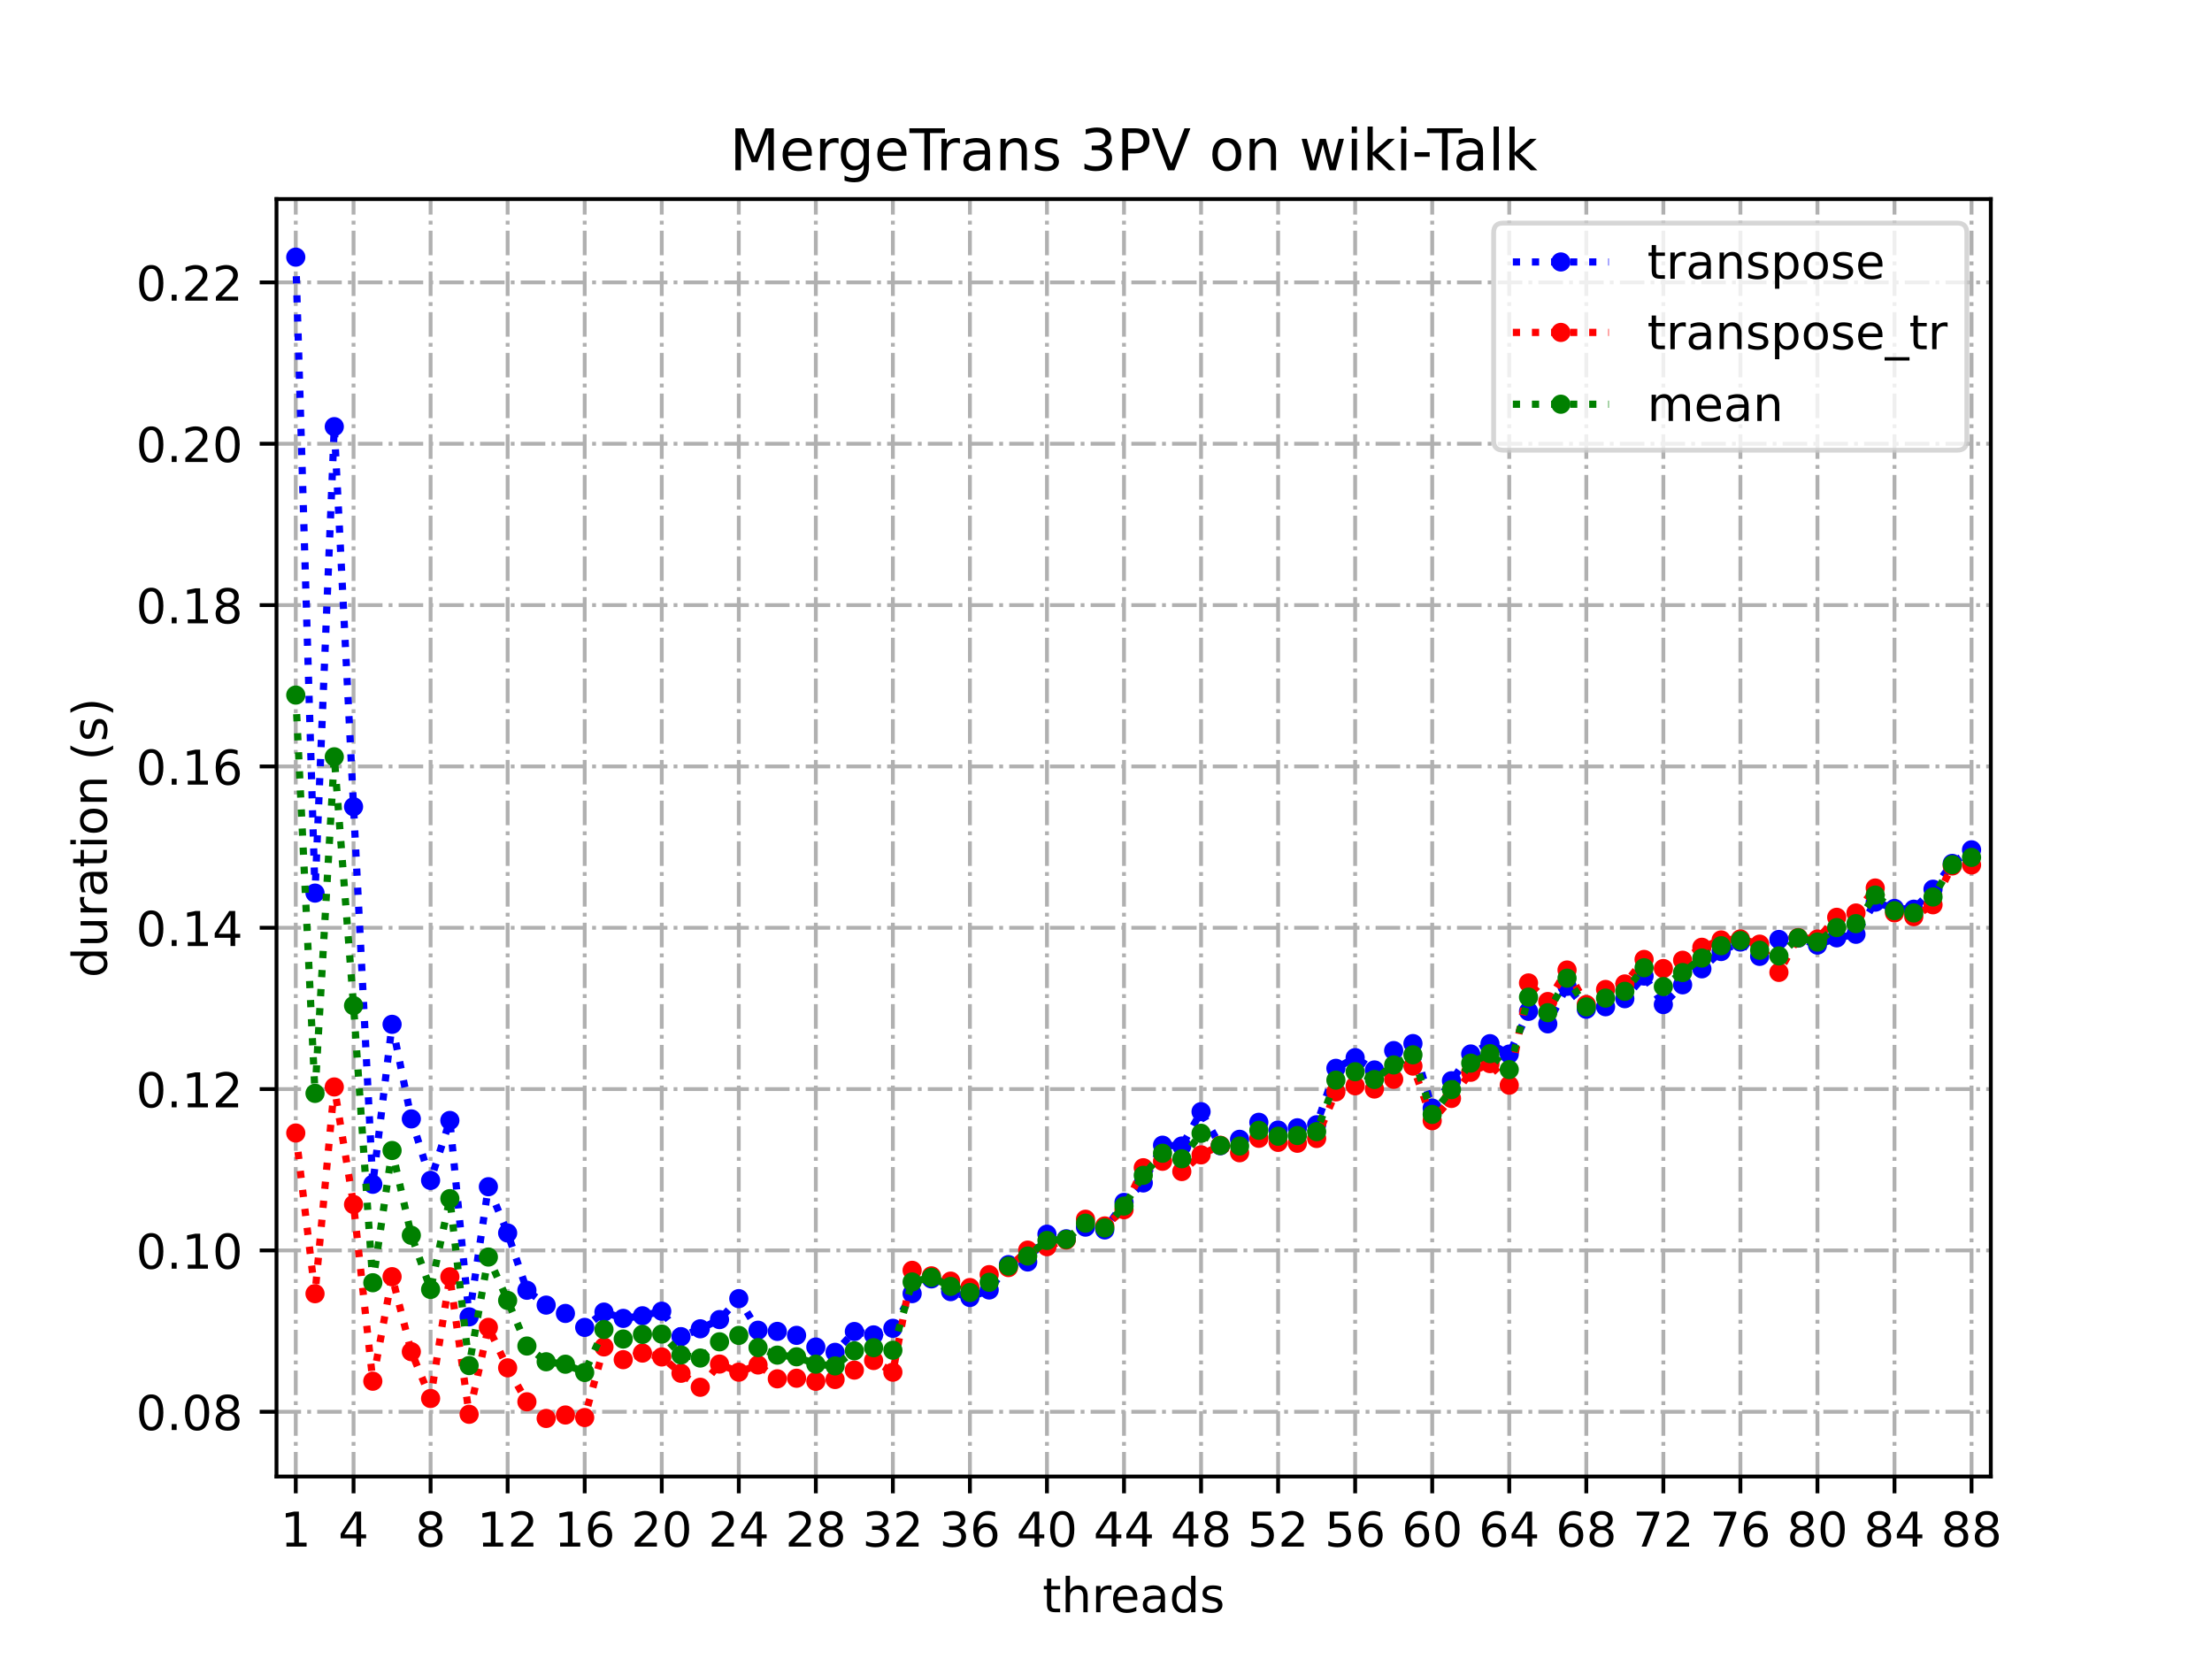 <?xml version="1.0" encoding="utf-8" standalone="no"?>
<!DOCTYPE svg PUBLIC "-//W3C//DTD SVG 1.1//EN"
  "http://www.w3.org/Graphics/SVG/1.1/DTD/svg11.dtd">
<!-- Created with matplotlib (https://matplotlib.org/) -->
<svg height="345.6pt" version="1.1" viewBox="0 0 460.8 345.6" width="460.8pt" xmlns="http://www.w3.org/2000/svg" xmlns:xlink="http://www.w3.org/1999/xlink">
 <defs>
  <style type="text/css">
*{stroke-linecap:butt;stroke-linejoin:round;}
  </style>
 </defs>
 <g id="figure_1">
  <g id="patch_1">
   <path d="M 0 345.6 
L 460.8 345.6 
L 460.8 0 
L 0 0 
z
" style="fill:#ffffff;"/>
  </g>
  <g id="axes_1">
   <g id="patch_2">
    <path d="M 57.6 307.584 
L 414.72 307.584 
L 414.72 41.472 
L 57.6 41.472 
z
" style="fill:#ffffff;"/>
   </g>
   <g id="matplotlib.axis_1">
    <g id="xtick_1">
     <g id="line2d_1">
      <path clip-path="url(#pb0b9a8ad38)" d="M 61.613 307.584 
L 61.613 41.472 
" style="fill:none;stroke:#b0b0b0;stroke-dasharray:5.12,1.28,0.8,1.28;stroke-dashoffset:0;stroke-width:0.8;"/>
     </g>
     <g id="line2d_2">
      <defs>
       <path d="M 0 0 
L 0 3.5 
" id="mc0fcb90168" style="stroke:#000000;stroke-width:0.8;"/>
      </defs>
      <g>
       <use style="stroke:#000000;stroke-width:0.8;" x="61.613" xlink:href="#mc0fcb90168" y="307.584"/>
      </g>
     </g>
     <g id="text_1">
      <!-- 1 -->
      <defs>
       <path d="M 12.406 8.297 
L 28.516 8.297 
L 28.516 63.922 
L 10.984 60.406 
L 10.984 69.391 
L 28.422 72.906 
L 38.281 72.906 
L 38.281 8.297 
L 54.391 8.297 
L 54.391 0 
L 12.406 0 
z
" id="DejaVuSans-49"/>
      </defs>
      <g transform="translate(58.431 322.182)scale(0.1 -0.1)">
       <use xlink:href="#DejaVuSans-49"/>
      </g>
     </g>
    </g>
    <g id="xtick_2">
     <g id="line2d_3">
      <path clip-path="url(#pb0b9a8ad38)" d="M 73.65 307.584 
L 73.65 41.472 
" style="fill:none;stroke:#b0b0b0;stroke-dasharray:5.12,1.28,0.8,1.28;stroke-dashoffset:0;stroke-width:0.8;"/>
     </g>
     <g id="line2d_4">
      <g>
       <use style="stroke:#000000;stroke-width:0.8;" x="73.65" xlink:href="#mc0fcb90168" y="307.584"/>
      </g>
     </g>
     <g id="text_2">
      <!-- 4 -->
      <defs>
       <path d="M 37.797 64.312 
L 12.891 25.391 
L 37.797 25.391 
z
M 35.203 72.906 
L 47.609 72.906 
L 47.609 25.391 
L 58.016 25.391 
L 58.016 17.188 
L 47.609 17.188 
L 47.609 0 
L 37.797 0 
L 37.797 17.188 
L 4.891 17.188 
L 4.891 26.703 
z
" id="DejaVuSans-52"/>
      </defs>
      <g transform="translate(70.469 322.182)scale(0.1 -0.1)">
       <use xlink:href="#DejaVuSans-52"/>
      </g>
     </g>
    </g>
    <g id="xtick_3">
     <g id="line2d_5">
      <path clip-path="url(#pb0b9a8ad38)" d="M 89.701 307.584 
L 89.701 41.472 
" style="fill:none;stroke:#b0b0b0;stroke-dasharray:5.12,1.28,0.8,1.28;stroke-dashoffset:0;stroke-width:0.8;"/>
     </g>
     <g id="line2d_6">
      <g>
       <use style="stroke:#000000;stroke-width:0.8;" x="89.701" xlink:href="#mc0fcb90168" y="307.584"/>
      </g>
     </g>
     <g id="text_3">
      <!-- 8 -->
      <defs>
       <path d="M 31.781 34.625 
Q 24.75 34.625 20.719 30.859 
Q 16.703 27.094 16.703 20.516 
Q 16.703 13.922 20.719 10.156 
Q 24.75 6.391 31.781 6.391 
Q 38.812 6.391 42.859 10.172 
Q 46.922 13.969 46.922 20.516 
Q 46.922 27.094 42.891 30.859 
Q 38.875 34.625 31.781 34.625 
z
M 21.922 38.812 
Q 15.578 40.375 12.031 44.719 
Q 8.5 49.078 8.5 55.328 
Q 8.5 64.062 14.719 69.141 
Q 20.953 74.219 31.781 74.219 
Q 42.672 74.219 48.875 69.141 
Q 55.078 64.062 55.078 55.328 
Q 55.078 49.078 51.531 44.719 
Q 48 40.375 41.703 38.812 
Q 48.828 37.156 52.797 32.312 
Q 56.781 27.484 56.781 20.516 
Q 56.781 9.906 50.312 4.234 
Q 43.844 -1.422 31.781 -1.422 
Q 19.734 -1.422 13.25 4.234 
Q 6.781 9.906 6.781 20.516 
Q 6.781 27.484 10.781 32.312 
Q 14.797 37.156 21.922 38.812 
z
M 18.312 54.391 
Q 18.312 48.734 21.844 45.562 
Q 25.391 42.391 31.781 42.391 
Q 38.141 42.391 41.719 45.562 
Q 45.312 48.734 45.312 54.391 
Q 45.312 60.062 41.719 63.234 
Q 38.141 66.406 31.781 66.406 
Q 25.391 66.406 21.844 63.234 
Q 18.312 60.062 18.312 54.391 
z
" id="DejaVuSans-56"/>
      </defs>
      <g transform="translate(86.519 322.182)scale(0.1 -0.1)">
       <use xlink:href="#DejaVuSans-56"/>
      </g>
     </g>
    </g>
    <g id="xtick_4">
     <g id="line2d_7">
      <path clip-path="url(#pb0b9a8ad38)" d="M 105.751 307.584 
L 105.751 41.472 
" style="fill:none;stroke:#b0b0b0;stroke-dasharray:5.12,1.28,0.8,1.28;stroke-dashoffset:0;stroke-width:0.8;"/>
     </g>
     <g id="line2d_8">
      <g>
       <use style="stroke:#000000;stroke-width:0.8;" x="105.751" xlink:href="#mc0fcb90168" y="307.584"/>
      </g>
     </g>
     <g id="text_4">
      <!-- 12 -->
      <defs>
       <path d="M 19.188 8.297 
L 53.609 8.297 
L 53.609 0 
L 7.328 0 
L 7.328 8.297 
Q 12.938 14.109 22.625 23.891 
Q 32.328 33.688 34.812 36.531 
Q 39.547 41.844 41.422 45.531 
Q 43.312 49.219 43.312 52.781 
Q 43.312 58.594 39.234 62.25 
Q 35.156 65.922 28.609 65.922 
Q 23.969 65.922 18.812 64.312 
Q 13.672 62.703 7.812 59.422 
L 7.812 69.391 
Q 13.766 71.781 18.938 73 
Q 24.125 74.219 28.422 74.219 
Q 39.75 74.219 46.484 68.547 
Q 53.219 62.891 53.219 53.422 
Q 53.219 48.922 51.531 44.891 
Q 49.859 40.875 45.406 35.406 
Q 44.188 33.984 37.641 27.219 
Q 31.109 20.453 19.188 8.297 
z
" id="DejaVuSans-50"/>
      </defs>
      <g transform="translate(99.389 322.182)scale(0.1 -0.1)">
       <use xlink:href="#DejaVuSans-49"/>
       <use x="63.623" xlink:href="#DejaVuSans-50"/>
      </g>
     </g>
    </g>
    <g id="xtick_5">
     <g id="line2d_9">
      <path clip-path="url(#pb0b9a8ad38)" d="M 121.801 307.584 
L 121.801 41.472 
" style="fill:none;stroke:#b0b0b0;stroke-dasharray:5.12,1.28,0.8,1.28;stroke-dashoffset:0;stroke-width:0.8;"/>
     </g>
     <g id="line2d_10">
      <g>
       <use style="stroke:#000000;stroke-width:0.8;" x="121.801" xlink:href="#mc0fcb90168" y="307.584"/>
      </g>
     </g>
     <g id="text_5">
      <!-- 16 -->
      <defs>
       <path d="M 33.016 40.375 
Q 26.375 40.375 22.484 35.828 
Q 18.609 31.297 18.609 23.391 
Q 18.609 15.531 22.484 10.953 
Q 26.375 6.391 33.016 6.391 
Q 39.656 6.391 43.531 10.953 
Q 47.406 15.531 47.406 23.391 
Q 47.406 31.297 43.531 35.828 
Q 39.656 40.375 33.016 40.375 
z
M 52.594 71.297 
L 52.594 62.312 
Q 48.875 64.062 45.094 64.984 
Q 41.312 65.922 37.594 65.922 
Q 27.828 65.922 22.672 59.328 
Q 17.531 52.734 16.797 39.406 
Q 19.672 43.656 24.016 45.922 
Q 28.375 48.188 33.594 48.188 
Q 44.578 48.188 50.953 41.516 
Q 57.328 34.859 57.328 23.391 
Q 57.328 12.156 50.688 5.359 
Q 44.047 -1.422 33.016 -1.422 
Q 20.359 -1.422 13.672 8.266 
Q 6.984 17.969 6.984 36.375 
Q 6.984 53.656 15.188 63.938 
Q 23.391 74.219 37.203 74.219 
Q 40.922 74.219 44.703 73.484 
Q 48.484 72.75 52.594 71.297 
z
" id="DejaVuSans-54"/>
      </defs>
      <g transform="translate(115.439 322.182)scale(0.1 -0.1)">
       <use xlink:href="#DejaVuSans-49"/>
       <use x="63.623" xlink:href="#DejaVuSans-54"/>
      </g>
     </g>
    </g>
    <g id="xtick_6">
     <g id="line2d_11">
      <path clip-path="url(#pb0b9a8ad38)" d="M 137.852 307.584 
L 137.852 41.472 
" style="fill:none;stroke:#b0b0b0;stroke-dasharray:5.12,1.28,0.8,1.28;stroke-dashoffset:0;stroke-width:0.8;"/>
     </g>
     <g id="line2d_12">
      <g>
       <use style="stroke:#000000;stroke-width:0.8;" x="137.852" xlink:href="#mc0fcb90168" y="307.584"/>
      </g>
     </g>
     <g id="text_6">
      <!-- 20 -->
      <defs>
       <path d="M 31.781 66.406 
Q 24.172 66.406 20.328 58.906 
Q 16.5 51.422 16.5 36.375 
Q 16.5 21.391 20.328 13.891 
Q 24.172 6.391 31.781 6.391 
Q 39.453 6.391 43.281 13.891 
Q 47.125 21.391 47.125 36.375 
Q 47.125 51.422 43.281 58.906 
Q 39.453 66.406 31.781 66.406 
z
M 31.781 74.219 
Q 44.047 74.219 50.516 64.516 
Q 56.984 54.828 56.984 36.375 
Q 56.984 17.969 50.516 8.266 
Q 44.047 -1.422 31.781 -1.422 
Q 19.531 -1.422 13.062 8.266 
Q 6.594 17.969 6.594 36.375 
Q 6.594 54.828 13.062 64.516 
Q 19.531 74.219 31.781 74.219 
z
" id="DejaVuSans-48"/>
      </defs>
      <g transform="translate(131.489 322.182)scale(0.1 -0.1)">
       <use xlink:href="#DejaVuSans-50"/>
       <use x="63.623" xlink:href="#DejaVuSans-48"/>
      </g>
     </g>
    </g>
    <g id="xtick_7">
     <g id="line2d_13">
      <path clip-path="url(#pb0b9a8ad38)" d="M 153.902 307.584 
L 153.902 41.472 
" style="fill:none;stroke:#b0b0b0;stroke-dasharray:5.12,1.28,0.8,1.28;stroke-dashoffset:0;stroke-width:0.8;"/>
     </g>
     <g id="line2d_14">
      <g>
       <use style="stroke:#000000;stroke-width:0.8;" x="153.902" xlink:href="#mc0fcb90168" y="307.584"/>
      </g>
     </g>
     <g id="text_7">
      <!-- 24 -->
      <g transform="translate(147.54 322.182)scale(0.1 -0.1)">
       <use xlink:href="#DejaVuSans-50"/>
       <use x="63.623" xlink:href="#DejaVuSans-52"/>
      </g>
     </g>
    </g>
    <g id="xtick_8">
     <g id="line2d_15">
      <path clip-path="url(#pb0b9a8ad38)" d="M 169.952 307.584 
L 169.952 41.472 
" style="fill:none;stroke:#b0b0b0;stroke-dasharray:5.12,1.28,0.8,1.28;stroke-dashoffset:0;stroke-width:0.8;"/>
     </g>
     <g id="line2d_16">
      <g>
       <use style="stroke:#000000;stroke-width:0.8;" x="169.952" xlink:href="#mc0fcb90168" y="307.584"/>
      </g>
     </g>
     <g id="text_8">
      <!-- 28 -->
      <g transform="translate(163.59 322.182)scale(0.1 -0.1)">
       <use xlink:href="#DejaVuSans-50"/>
       <use x="63.623" xlink:href="#DejaVuSans-56"/>
      </g>
     </g>
    </g>
    <g id="xtick_9">
     <g id="line2d_17">
      <path clip-path="url(#pb0b9a8ad38)" d="M 186.003 307.584 
L 186.003 41.472 
" style="fill:none;stroke:#b0b0b0;stroke-dasharray:5.12,1.28,0.8,1.28;stroke-dashoffset:0;stroke-width:0.8;"/>
     </g>
     <g id="line2d_18">
      <g>
       <use style="stroke:#000000;stroke-width:0.8;" x="186.003" xlink:href="#mc0fcb90168" y="307.584"/>
      </g>
     </g>
     <g id="text_9">
      <!-- 32 -->
      <defs>
       <path d="M 40.578 39.312 
Q 47.656 37.797 51.625 33 
Q 55.609 28.219 55.609 21.188 
Q 55.609 10.406 48.188 4.484 
Q 40.766 -1.422 27.094 -1.422 
Q 22.516 -1.422 17.656 -0.516 
Q 12.797 0.391 7.625 2.203 
L 7.625 11.719 
Q 11.719 9.328 16.594 8.109 
Q 21.484 6.891 26.812 6.891 
Q 36.078 6.891 40.938 10.547 
Q 45.797 14.203 45.797 21.188 
Q 45.797 27.641 41.281 31.266 
Q 36.766 34.906 28.719 34.906 
L 20.219 34.906 
L 20.219 43.016 
L 29.109 43.016 
Q 36.375 43.016 40.234 45.922 
Q 44.094 48.828 44.094 54.297 
Q 44.094 59.906 40.109 62.906 
Q 36.141 65.922 28.719 65.922 
Q 24.656 65.922 20.016 65.031 
Q 15.375 64.156 9.812 62.312 
L 9.812 71.094 
Q 15.438 72.656 20.344 73.438 
Q 25.25 74.219 29.594 74.219 
Q 40.828 74.219 47.359 69.109 
Q 53.906 64.016 53.906 55.328 
Q 53.906 49.266 50.438 45.094 
Q 46.969 40.922 40.578 39.312 
z
" id="DejaVuSans-51"/>
      </defs>
      <g transform="translate(179.64 322.182)scale(0.1 -0.1)">
       <use xlink:href="#DejaVuSans-51"/>
       <use x="63.623" xlink:href="#DejaVuSans-50"/>
      </g>
     </g>
    </g>
    <g id="xtick_10">
     <g id="line2d_19">
      <path clip-path="url(#pb0b9a8ad38)" d="M 202.053 307.584 
L 202.053 41.472 
" style="fill:none;stroke:#b0b0b0;stroke-dasharray:5.12,1.28,0.8,1.28;stroke-dashoffset:0;stroke-width:0.8;"/>
     </g>
     <g id="line2d_20">
      <g>
       <use style="stroke:#000000;stroke-width:0.8;" x="202.053" xlink:href="#mc0fcb90168" y="307.584"/>
      </g>
     </g>
     <g id="text_10">
      <!-- 36 -->
      <g transform="translate(195.691 322.182)scale(0.1 -0.1)">
       <use xlink:href="#DejaVuSans-51"/>
       <use x="63.623" xlink:href="#DejaVuSans-54"/>
      </g>
     </g>
    </g>
    <g id="xtick_11">
     <g id="line2d_21">
      <path clip-path="url(#pb0b9a8ad38)" d="M 218.103 307.584 
L 218.103 41.472 
" style="fill:none;stroke:#b0b0b0;stroke-dasharray:5.12,1.28,0.8,1.28;stroke-dashoffset:0;stroke-width:0.8;"/>
     </g>
     <g id="line2d_22">
      <g>
       <use style="stroke:#000000;stroke-width:0.8;" x="218.103" xlink:href="#mc0fcb90168" y="307.584"/>
      </g>
     </g>
     <g id="text_11">
      <!-- 40 -->
      <g transform="translate(211.741 322.182)scale(0.1 -0.1)">
       <use xlink:href="#DejaVuSans-52"/>
       <use x="63.623" xlink:href="#DejaVuSans-48"/>
      </g>
     </g>
    </g>
    <g id="xtick_12">
     <g id="line2d_23">
      <path clip-path="url(#pb0b9a8ad38)" d="M 234.154 307.584 
L 234.154 41.472 
" style="fill:none;stroke:#b0b0b0;stroke-dasharray:5.12,1.28,0.8,1.28;stroke-dashoffset:0;stroke-width:0.8;"/>
     </g>
     <g id="line2d_24">
      <g>
       <use style="stroke:#000000;stroke-width:0.8;" x="234.154" xlink:href="#mc0fcb90168" y="307.584"/>
      </g>
     </g>
     <g id="text_12">
      <!-- 44 -->
      <g transform="translate(227.791 322.182)scale(0.1 -0.1)">
       <use xlink:href="#DejaVuSans-52"/>
       <use x="63.623" xlink:href="#DejaVuSans-52"/>
      </g>
     </g>
    </g>
    <g id="xtick_13">
     <g id="line2d_25">
      <path clip-path="url(#pb0b9a8ad38)" d="M 250.204 307.584 
L 250.204 41.472 
" style="fill:none;stroke:#b0b0b0;stroke-dasharray:5.12,1.28,0.8,1.28;stroke-dashoffset:0;stroke-width:0.8;"/>
     </g>
     <g id="line2d_26">
      <g>
       <use style="stroke:#000000;stroke-width:0.8;" x="250.204" xlink:href="#mc0fcb90168" y="307.584"/>
      </g>
     </g>
     <g id="text_13">
      <!-- 48 -->
      <g transform="translate(243.842 322.182)scale(0.1 -0.1)">
       <use xlink:href="#DejaVuSans-52"/>
       <use x="63.623" xlink:href="#DejaVuSans-56"/>
      </g>
     </g>
    </g>
    <g id="xtick_14">
     <g id="line2d_27">
      <path clip-path="url(#pb0b9a8ad38)" d="M 266.254 307.584 
L 266.254 41.472 
" style="fill:none;stroke:#b0b0b0;stroke-dasharray:5.12,1.28,0.8,1.28;stroke-dashoffset:0;stroke-width:0.8;"/>
     </g>
     <g id="line2d_28">
      <g>
       <use style="stroke:#000000;stroke-width:0.8;" x="266.254" xlink:href="#mc0fcb90168" y="307.584"/>
      </g>
     </g>
     <g id="text_14">
      <!-- 52 -->
      <defs>
       <path d="M 10.797 72.906 
L 49.516 72.906 
L 49.516 64.594 
L 19.828 64.594 
L 19.828 46.734 
Q 21.969 47.469 24.109 47.828 
Q 26.266 48.188 28.422 48.188 
Q 40.625 48.188 47.75 41.5 
Q 54.891 34.812 54.891 23.391 
Q 54.891 11.625 47.562 5.094 
Q 40.234 -1.422 26.906 -1.422 
Q 22.312 -1.422 17.547 -0.641 
Q 12.797 0.141 7.719 1.703 
L 7.719 11.625 
Q 12.109 9.234 16.797 8.062 
Q 21.484 6.891 26.703 6.891 
Q 35.156 6.891 40.078 11.328 
Q 45.016 15.766 45.016 23.391 
Q 45.016 31 40.078 35.438 
Q 35.156 39.891 26.703 39.891 
Q 22.75 39.891 18.812 39.016 
Q 14.891 38.141 10.797 36.281 
z
" id="DejaVuSans-53"/>
      </defs>
      <g transform="translate(259.892 322.182)scale(0.1 -0.1)">
       <use xlink:href="#DejaVuSans-53"/>
       <use x="63.623" xlink:href="#DejaVuSans-50"/>
      </g>
     </g>
    </g>
    <g id="xtick_15">
     <g id="line2d_29">
      <path clip-path="url(#pb0b9a8ad38)" d="M 282.305 307.584 
L 282.305 41.472 
" style="fill:none;stroke:#b0b0b0;stroke-dasharray:5.12,1.28,0.8,1.28;stroke-dashoffset:0;stroke-width:0.8;"/>
     </g>
     <g id="line2d_30">
      <g>
       <use style="stroke:#000000;stroke-width:0.8;" x="282.305" xlink:href="#mc0fcb90168" y="307.584"/>
      </g>
     </g>
     <g id="text_15">
      <!-- 56 -->
      <g transform="translate(275.942 322.182)scale(0.1 -0.1)">
       <use xlink:href="#DejaVuSans-53"/>
       <use x="63.623" xlink:href="#DejaVuSans-54"/>
      </g>
     </g>
    </g>
    <g id="xtick_16">
     <g id="line2d_31">
      <path clip-path="url(#pb0b9a8ad38)" d="M 298.355 307.584 
L 298.355 41.472 
" style="fill:none;stroke:#b0b0b0;stroke-dasharray:5.12,1.28,0.8,1.28;stroke-dashoffset:0;stroke-width:0.8;"/>
     </g>
     <g id="line2d_32">
      <g>
       <use style="stroke:#000000;stroke-width:0.8;" x="298.355" xlink:href="#mc0fcb90168" y="307.584"/>
      </g>
     </g>
     <g id="text_16">
      <!-- 60 -->
      <g transform="translate(291.993 322.182)scale(0.1 -0.1)">
       <use xlink:href="#DejaVuSans-54"/>
       <use x="63.623" xlink:href="#DejaVuSans-48"/>
      </g>
     </g>
    </g>
    <g id="xtick_17">
     <g id="line2d_33">
      <path clip-path="url(#pb0b9a8ad38)" d="M 314.405 307.584 
L 314.405 41.472 
" style="fill:none;stroke:#b0b0b0;stroke-dasharray:5.12,1.28,0.8,1.28;stroke-dashoffset:0;stroke-width:0.8;"/>
     </g>
     <g id="line2d_34">
      <g>
       <use style="stroke:#000000;stroke-width:0.8;" x="314.405" xlink:href="#mc0fcb90168" y="307.584"/>
      </g>
     </g>
     <g id="text_17">
      <!-- 64 -->
      <g transform="translate(308.043 322.182)scale(0.1 -0.1)">
       <use xlink:href="#DejaVuSans-54"/>
       <use x="63.623" xlink:href="#DejaVuSans-52"/>
      </g>
     </g>
    </g>
    <g id="xtick_18">
     <g id="line2d_35">
      <path clip-path="url(#pb0b9a8ad38)" d="M 330.456 307.584 
L 330.456 41.472 
" style="fill:none;stroke:#b0b0b0;stroke-dasharray:5.12,1.28,0.8,1.28;stroke-dashoffset:0;stroke-width:0.8;"/>
     </g>
     <g id="line2d_36">
      <g>
       <use style="stroke:#000000;stroke-width:0.8;" x="330.456" xlink:href="#mc0fcb90168" y="307.584"/>
      </g>
     </g>
     <g id="text_18">
      <!-- 68 -->
      <g transform="translate(324.093 322.182)scale(0.1 -0.1)">
       <use xlink:href="#DejaVuSans-54"/>
       <use x="63.623" xlink:href="#DejaVuSans-56"/>
      </g>
     </g>
    </g>
    <g id="xtick_19">
     <g id="line2d_37">
      <path clip-path="url(#pb0b9a8ad38)" d="M 346.506 307.584 
L 346.506 41.472 
" style="fill:none;stroke:#b0b0b0;stroke-dasharray:5.12,1.28,0.8,1.28;stroke-dashoffset:0;stroke-width:0.8;"/>
     </g>
     <g id="line2d_38">
      <g>
       <use style="stroke:#000000;stroke-width:0.8;" x="346.506" xlink:href="#mc0fcb90168" y="307.584"/>
      </g>
     </g>
     <g id="text_19">
      <!-- 72 -->
      <defs>
       <path d="M 8.203 72.906 
L 55.078 72.906 
L 55.078 68.703 
L 28.609 0 
L 18.312 0 
L 43.219 64.594 
L 8.203 64.594 
z
" id="DejaVuSans-55"/>
      </defs>
      <g transform="translate(340.144 322.182)scale(0.1 -0.1)">
       <use xlink:href="#DejaVuSans-55"/>
       <use x="63.623" xlink:href="#DejaVuSans-50"/>
      </g>
     </g>
    </g>
    <g id="xtick_20">
     <g id="line2d_39">
      <path clip-path="url(#pb0b9a8ad38)" d="M 362.556 307.584 
L 362.556 41.472 
" style="fill:none;stroke:#b0b0b0;stroke-dasharray:5.12,1.28,0.8,1.28;stroke-dashoffset:0;stroke-width:0.8;"/>
     </g>
     <g id="line2d_40">
      <g>
       <use style="stroke:#000000;stroke-width:0.8;" x="362.556" xlink:href="#mc0fcb90168" y="307.584"/>
      </g>
     </g>
     <g id="text_20">
      <!-- 76 -->
      <g transform="translate(356.194 322.182)scale(0.1 -0.1)">
       <use xlink:href="#DejaVuSans-55"/>
       <use x="63.623" xlink:href="#DejaVuSans-54"/>
      </g>
     </g>
    </g>
    <g id="xtick_21">
     <g id="line2d_41">
      <path clip-path="url(#pb0b9a8ad38)" d="M 378.607 307.584 
L 378.607 41.472 
" style="fill:none;stroke:#b0b0b0;stroke-dasharray:5.12,1.28,0.8,1.28;stroke-dashoffset:0;stroke-width:0.8;"/>
     </g>
     <g id="line2d_42">
      <g>
       <use style="stroke:#000000;stroke-width:0.8;" x="378.607" xlink:href="#mc0fcb90168" y="307.584"/>
      </g>
     </g>
     <g id="text_21">
      <!-- 80 -->
      <g transform="translate(372.244 322.182)scale(0.1 -0.1)">
       <use xlink:href="#DejaVuSans-56"/>
       <use x="63.623" xlink:href="#DejaVuSans-48"/>
      </g>
     </g>
    </g>
    <g id="xtick_22">
     <g id="line2d_43">
      <path clip-path="url(#pb0b9a8ad38)" d="M 394.657 307.584 
L 394.657 41.472 
" style="fill:none;stroke:#b0b0b0;stroke-dasharray:5.12,1.28,0.8,1.28;stroke-dashoffset:0;stroke-width:0.8;"/>
     </g>
     <g id="line2d_44">
      <g>
       <use style="stroke:#000000;stroke-width:0.8;" x="394.657" xlink:href="#mc0fcb90168" y="307.584"/>
      </g>
     </g>
     <g id="text_22">
      <!-- 84 -->
      <g transform="translate(388.295 322.182)scale(0.1 -0.1)">
       <use xlink:href="#DejaVuSans-56"/>
       <use x="63.623" xlink:href="#DejaVuSans-52"/>
      </g>
     </g>
    </g>
    <g id="xtick_23">
     <g id="line2d_45">
      <path clip-path="url(#pb0b9a8ad38)" d="M 410.707 307.584 
L 410.707 41.472 
" style="fill:none;stroke:#b0b0b0;stroke-dasharray:5.12,1.28,0.8,1.28;stroke-dashoffset:0;stroke-width:0.8;"/>
     </g>
     <g id="line2d_46">
      <g>
       <use style="stroke:#000000;stroke-width:0.8;" x="410.707" xlink:href="#mc0fcb90168" y="307.584"/>
      </g>
     </g>
     <g id="text_23">
      <!-- 88 -->
      <g transform="translate(404.345 322.182)scale(0.1 -0.1)">
       <use xlink:href="#DejaVuSans-56"/>
       <use x="63.623" xlink:href="#DejaVuSans-56"/>
      </g>
     </g>
    </g>
    <g id="text_24">
     <!-- threads -->
     <defs>
      <path d="M 18.312 70.219 
L 18.312 54.688 
L 36.812 54.688 
L 36.812 47.703 
L 18.312 47.703 
L 18.312 18.016 
Q 18.312 11.328 20.141 9.422 
Q 21.969 7.516 27.594 7.516 
L 36.812 7.516 
L 36.812 0 
L 27.594 0 
Q 17.188 0 13.234 3.875 
Q 9.281 7.766 9.281 18.016 
L 9.281 47.703 
L 2.688 47.703 
L 2.688 54.688 
L 9.281 54.688 
L 9.281 70.219 
z
" id="DejaVuSans-116"/>
      <path d="M 54.891 33.016 
L 54.891 0 
L 45.906 0 
L 45.906 32.719 
Q 45.906 40.484 42.875 44.328 
Q 39.844 48.188 33.797 48.188 
Q 26.516 48.188 22.312 43.547 
Q 18.109 38.922 18.109 30.906 
L 18.109 0 
L 9.078 0 
L 9.078 75.984 
L 18.109 75.984 
L 18.109 46.188 
Q 21.344 51.125 25.703 53.562 
Q 30.078 56 35.797 56 
Q 45.219 56 50.047 50.172 
Q 54.891 44.344 54.891 33.016 
z
" id="DejaVuSans-104"/>
      <path d="M 41.109 46.297 
Q 39.594 47.172 37.812 47.578 
Q 36.031 48 33.891 48 
Q 26.266 48 22.188 43.047 
Q 18.109 38.094 18.109 28.812 
L 18.109 0 
L 9.078 0 
L 9.078 54.688 
L 18.109 54.688 
L 18.109 46.188 
Q 20.953 51.172 25.484 53.578 
Q 30.031 56 36.531 56 
Q 37.453 56 38.578 55.875 
Q 39.703 55.766 41.062 55.516 
z
" id="DejaVuSans-114"/>
      <path d="M 56.203 29.594 
L 56.203 25.203 
L 14.891 25.203 
Q 15.484 15.922 20.484 11.062 
Q 25.484 6.203 34.422 6.203 
Q 39.594 6.203 44.453 7.469 
Q 49.312 8.734 54.109 11.281 
L 54.109 2.781 
Q 49.266 0.734 44.188 -0.344 
Q 39.109 -1.422 33.891 -1.422 
Q 20.797 -1.422 13.156 6.188 
Q 5.516 13.812 5.516 26.812 
Q 5.516 40.234 12.766 48.109 
Q 20.016 56 32.328 56 
Q 43.359 56 49.781 48.891 
Q 56.203 41.797 56.203 29.594 
z
M 47.219 32.234 
Q 47.125 39.594 43.094 43.984 
Q 39.062 48.391 32.422 48.391 
Q 24.906 48.391 20.391 44.141 
Q 15.875 39.891 15.188 32.172 
z
" id="DejaVuSans-101"/>
      <path d="M 34.281 27.484 
Q 23.391 27.484 19.188 25 
Q 14.984 22.516 14.984 16.5 
Q 14.984 11.719 18.141 8.906 
Q 21.297 6.109 26.703 6.109 
Q 34.188 6.109 38.703 11.406 
Q 43.219 16.703 43.219 25.484 
L 43.219 27.484 
z
M 52.203 31.203 
L 52.203 0 
L 43.219 0 
L 43.219 8.297 
Q 40.141 3.328 35.547 0.953 
Q 30.953 -1.422 24.312 -1.422 
Q 15.922 -1.422 10.953 3.297 
Q 6 8.016 6 15.922 
Q 6 25.141 12.172 29.828 
Q 18.359 34.516 30.609 34.516 
L 43.219 34.516 
L 43.219 35.406 
Q 43.219 41.609 39.141 45 
Q 35.062 48.391 27.688 48.391 
Q 23 48.391 18.547 47.266 
Q 14.109 46.141 10.016 43.891 
L 10.016 52.203 
Q 14.938 54.109 19.578 55.047 
Q 24.219 56 28.609 56 
Q 40.484 56 46.344 49.844 
Q 52.203 43.703 52.203 31.203 
z
" id="DejaVuSans-97"/>
      <path d="M 45.406 46.391 
L 45.406 75.984 
L 54.391 75.984 
L 54.391 0 
L 45.406 0 
L 45.406 8.203 
Q 42.578 3.328 38.25 0.953 
Q 33.938 -1.422 27.875 -1.422 
Q 17.969 -1.422 11.734 6.484 
Q 5.516 14.406 5.516 27.297 
Q 5.516 40.188 11.734 48.094 
Q 17.969 56 27.875 56 
Q 33.938 56 38.25 53.625 
Q 42.578 51.266 45.406 46.391 
z
M 14.797 27.297 
Q 14.797 17.391 18.875 11.75 
Q 22.953 6.109 30.078 6.109 
Q 37.203 6.109 41.297 11.75 
Q 45.406 17.391 45.406 27.297 
Q 45.406 37.203 41.297 42.844 
Q 37.203 48.484 30.078 48.484 
Q 22.953 48.484 18.875 42.844 
Q 14.797 37.203 14.797 27.297 
z
" id="DejaVuSans-100"/>
      <path d="M 44.281 53.078 
L 44.281 44.578 
Q 40.484 46.531 36.375 47.5 
Q 32.281 48.484 27.875 48.484 
Q 21.188 48.484 17.844 46.438 
Q 14.5 44.391 14.5 40.281 
Q 14.5 37.156 16.891 35.375 
Q 19.281 33.594 26.516 31.984 
L 29.594 31.297 
Q 39.156 29.25 43.188 25.516 
Q 47.219 21.781 47.219 15.094 
Q 47.219 7.469 41.188 3.016 
Q 35.156 -1.422 24.609 -1.422 
Q 20.219 -1.422 15.453 -0.562 
Q 10.688 0.297 5.422 2 
L 5.422 11.281 
Q 10.406 8.688 15.234 7.391 
Q 20.062 6.109 24.812 6.109 
Q 31.156 6.109 34.562 8.281 
Q 37.984 10.453 37.984 14.406 
Q 37.984 18.062 35.516 20.016 
Q 33.062 21.969 24.703 23.781 
L 21.578 24.516 
Q 13.234 26.266 9.516 29.906 
Q 5.812 33.547 5.812 39.891 
Q 5.812 47.609 11.281 51.797 
Q 16.75 56 26.812 56 
Q 31.781 56 36.172 55.266 
Q 40.578 54.547 44.281 53.078 
z
" id="DejaVuSans-115"/>
     </defs>
     <g transform="translate(217.169 335.861)scale(0.1 -0.1)">
      <use xlink:href="#DejaVuSans-116"/>
      <use x="39.209" xlink:href="#DejaVuSans-104"/>
      <use x="102.588" xlink:href="#DejaVuSans-114"/>
      <use x="141.451" xlink:href="#DejaVuSans-101"/>
      <use x="202.975" xlink:href="#DejaVuSans-97"/>
      <use x="264.254" xlink:href="#DejaVuSans-100"/>
      <use x="327.73" xlink:href="#DejaVuSans-115"/>
     </g>
    </g>
   </g>
   <g id="matplotlib.axis_2">
    <g id="ytick_1">
     <g id="line2d_47">
      <path clip-path="url(#pb0b9a8ad38)" d="M 57.6 294.101 
L 414.72 294.101 
" style="fill:none;stroke:#b0b0b0;stroke-dasharray:5.12,1.28,0.8,1.28;stroke-dashoffset:0;stroke-width:0.8;"/>
     </g>
     <g id="line2d_48">
      <defs>
       <path d="M 0 0 
L -3.5 0 
" id="m79285382ff" style="stroke:#000000;stroke-width:0.8;"/>
      </defs>
      <g>
       <use style="stroke:#000000;stroke-width:0.8;" x="57.6" xlink:href="#m79285382ff" y="294.101"/>
      </g>
     </g>
     <g id="text_25">
      <!-- 0.08 -->
      <defs>
       <path d="M 10.688 12.406 
L 21 12.406 
L 21 0 
L 10.688 0 
z
" id="DejaVuSans-46"/>
      </defs>
      <g transform="translate(28.334 297.9)scale(0.1 -0.1)">
       <use xlink:href="#DejaVuSans-48"/>
       <use x="63.623" xlink:href="#DejaVuSans-46"/>
       <use x="95.41" xlink:href="#DejaVuSans-48"/>
       <use x="159.033" xlink:href="#DejaVuSans-56"/>
      </g>
     </g>
    </g>
    <g id="ytick_2">
     <g id="line2d_49">
      <path clip-path="url(#pb0b9a8ad38)" d="M 57.6 260.491 
L 414.72 260.491 
" style="fill:none;stroke:#b0b0b0;stroke-dasharray:5.12,1.28,0.8,1.28;stroke-dashoffset:0;stroke-width:0.8;"/>
     </g>
     <g id="line2d_50">
      <g>
       <use style="stroke:#000000;stroke-width:0.8;" x="57.6" xlink:href="#m79285382ff" y="260.491"/>
      </g>
     </g>
     <g id="text_26">
      <!-- 0.10 -->
      <g transform="translate(28.334 264.29)scale(0.1 -0.1)">
       <use xlink:href="#DejaVuSans-48"/>
       <use x="63.623" xlink:href="#DejaVuSans-46"/>
       <use x="95.41" xlink:href="#DejaVuSans-49"/>
       <use x="159.033" xlink:href="#DejaVuSans-48"/>
      </g>
     </g>
    </g>
    <g id="ytick_3">
     <g id="line2d_51">
      <path clip-path="url(#pb0b9a8ad38)" d="M 57.6 226.881 
L 414.72 226.881 
" style="fill:none;stroke:#b0b0b0;stroke-dasharray:5.12,1.28,0.8,1.28;stroke-dashoffset:0;stroke-width:0.8;"/>
     </g>
     <g id="line2d_52">
      <g>
       <use style="stroke:#000000;stroke-width:0.8;" x="57.6" xlink:href="#m79285382ff" y="226.881"/>
      </g>
     </g>
     <g id="text_27">
      <!-- 0.12 -->
      <g transform="translate(28.334 230.681)scale(0.1 -0.1)">
       <use xlink:href="#DejaVuSans-48"/>
       <use x="63.623" xlink:href="#DejaVuSans-46"/>
       <use x="95.41" xlink:href="#DejaVuSans-49"/>
       <use x="159.033" xlink:href="#DejaVuSans-50"/>
      </g>
     </g>
    </g>
    <g id="ytick_4">
     <g id="line2d_53">
      <path clip-path="url(#pb0b9a8ad38)" d="M 57.6 193.272 
L 414.72 193.272 
" style="fill:none;stroke:#b0b0b0;stroke-dasharray:5.12,1.28,0.8,1.28;stroke-dashoffset:0;stroke-width:0.8;"/>
     </g>
     <g id="line2d_54">
      <g>
       <use style="stroke:#000000;stroke-width:0.8;" x="57.6" xlink:href="#m79285382ff" y="193.272"/>
      </g>
     </g>
     <g id="text_28">
      <!-- 0.14 -->
      <g transform="translate(28.334 197.071)scale(0.1 -0.1)">
       <use xlink:href="#DejaVuSans-48"/>
       <use x="63.623" xlink:href="#DejaVuSans-46"/>
       <use x="95.41" xlink:href="#DejaVuSans-49"/>
       <use x="159.033" xlink:href="#DejaVuSans-52"/>
      </g>
     </g>
    </g>
    <g id="ytick_5">
     <g id="line2d_55">
      <path clip-path="url(#pb0b9a8ad38)" d="M 57.6 159.662 
L 414.72 159.662 
" style="fill:none;stroke:#b0b0b0;stroke-dasharray:5.12,1.28,0.8,1.28;stroke-dashoffset:0;stroke-width:0.8;"/>
     </g>
     <g id="line2d_56">
      <g>
       <use style="stroke:#000000;stroke-width:0.8;" x="57.6" xlink:href="#m79285382ff" y="159.662"/>
      </g>
     </g>
     <g id="text_29">
      <!-- 0.16 -->
      <g transform="translate(28.334 163.461)scale(0.1 -0.1)">
       <use xlink:href="#DejaVuSans-48"/>
       <use x="63.623" xlink:href="#DejaVuSans-46"/>
       <use x="95.41" xlink:href="#DejaVuSans-49"/>
       <use x="159.033" xlink:href="#DejaVuSans-54"/>
      </g>
     </g>
    </g>
    <g id="ytick_6">
     <g id="line2d_57">
      <path clip-path="url(#pb0b9a8ad38)" d="M 57.6 126.052 
L 414.72 126.052 
" style="fill:none;stroke:#b0b0b0;stroke-dasharray:5.12,1.28,0.8,1.28;stroke-dashoffset:0;stroke-width:0.8;"/>
     </g>
     <g id="line2d_58">
      <g>
       <use style="stroke:#000000;stroke-width:0.8;" x="57.6" xlink:href="#m79285382ff" y="126.052"/>
      </g>
     </g>
     <g id="text_30">
      <!-- 0.18 -->
      <g transform="translate(28.334 129.851)scale(0.1 -0.1)">
       <use xlink:href="#DejaVuSans-48"/>
       <use x="63.623" xlink:href="#DejaVuSans-46"/>
       <use x="95.41" xlink:href="#DejaVuSans-49"/>
       <use x="159.033" xlink:href="#DejaVuSans-56"/>
      </g>
     </g>
    </g>
    <g id="ytick_7">
     <g id="line2d_59">
      <path clip-path="url(#pb0b9a8ad38)" d="M 57.6 92.443 
L 414.72 92.443 
" style="fill:none;stroke:#b0b0b0;stroke-dasharray:5.12,1.28,0.8,1.28;stroke-dashoffset:0;stroke-width:0.8;"/>
     </g>
     <g id="line2d_60">
      <g>
       <use style="stroke:#000000;stroke-width:0.8;" x="57.6" xlink:href="#m79285382ff" y="92.443"/>
      </g>
     </g>
     <g id="text_31">
      <!-- 0.20 -->
      <g transform="translate(28.334 96.242)scale(0.1 -0.1)">
       <use xlink:href="#DejaVuSans-48"/>
       <use x="63.623" xlink:href="#DejaVuSans-46"/>
       <use x="95.41" xlink:href="#DejaVuSans-50"/>
       <use x="159.033" xlink:href="#DejaVuSans-48"/>
      </g>
     </g>
    </g>
    <g id="ytick_8">
     <g id="line2d_61">
      <path clip-path="url(#pb0b9a8ad38)" d="M 57.6 58.833 
L 414.72 58.833 
" style="fill:none;stroke:#b0b0b0;stroke-dasharray:5.12,1.28,0.8,1.28;stroke-dashoffset:0;stroke-width:0.8;"/>
     </g>
     <g id="line2d_62">
      <g>
       <use style="stroke:#000000;stroke-width:0.8;" x="57.6" xlink:href="#m79285382ff" y="58.833"/>
      </g>
     </g>
     <g id="text_32">
      <!-- 0.22 -->
      <g transform="translate(28.334 62.632)scale(0.1 -0.1)">
       <use xlink:href="#DejaVuSans-48"/>
       <use x="63.623" xlink:href="#DejaVuSans-46"/>
       <use x="95.41" xlink:href="#DejaVuSans-50"/>
       <use x="159.033" xlink:href="#DejaVuSans-50"/>
      </g>
     </g>
    </g>
    <g id="text_33">
     <!-- duration (s) -->
     <defs>
      <path d="M 8.5 21.578 
L 8.5 54.688 
L 17.484 54.688 
L 17.484 21.922 
Q 17.484 14.156 20.5 10.266 
Q 23.531 6.391 29.594 6.391 
Q 36.859 6.391 41.078 11.031 
Q 45.312 15.672 45.312 23.688 
L 45.312 54.688 
L 54.297 54.688 
L 54.297 0 
L 45.312 0 
L 45.312 8.406 
Q 42.047 3.422 37.719 1 
Q 33.406 -1.422 27.688 -1.422 
Q 18.266 -1.422 13.375 4.438 
Q 8.5 10.297 8.5 21.578 
z
M 31.109 56 
z
" id="DejaVuSans-117"/>
      <path d="M 9.422 54.688 
L 18.406 54.688 
L 18.406 0 
L 9.422 0 
z
M 9.422 75.984 
L 18.406 75.984 
L 18.406 64.594 
L 9.422 64.594 
z
" id="DejaVuSans-105"/>
      <path d="M 30.609 48.391 
Q 23.391 48.391 19.188 42.75 
Q 14.984 37.109 14.984 27.297 
Q 14.984 17.484 19.156 11.844 
Q 23.344 6.203 30.609 6.203 
Q 37.797 6.203 41.984 11.859 
Q 46.188 17.531 46.188 27.297 
Q 46.188 37.016 41.984 42.703 
Q 37.797 48.391 30.609 48.391 
z
M 30.609 56 
Q 42.328 56 49.016 48.375 
Q 55.719 40.766 55.719 27.297 
Q 55.719 13.875 49.016 6.219 
Q 42.328 -1.422 30.609 -1.422 
Q 18.844 -1.422 12.172 6.219 
Q 5.516 13.875 5.516 27.297 
Q 5.516 40.766 12.172 48.375 
Q 18.844 56 30.609 56 
z
" id="DejaVuSans-111"/>
      <path d="M 54.891 33.016 
L 54.891 0 
L 45.906 0 
L 45.906 32.719 
Q 45.906 40.484 42.875 44.328 
Q 39.844 48.188 33.797 48.188 
Q 26.516 48.188 22.312 43.547 
Q 18.109 38.922 18.109 30.906 
L 18.109 0 
L 9.078 0 
L 9.078 54.688 
L 18.109 54.688 
L 18.109 46.188 
Q 21.344 51.125 25.703 53.562 
Q 30.078 56 35.797 56 
Q 45.219 56 50.047 50.172 
Q 54.891 44.344 54.891 33.016 
z
" id="DejaVuSans-110"/>
      <path id="DejaVuSans-32"/>
      <path d="M 31 75.875 
Q 24.469 64.656 21.281 53.656 
Q 18.109 42.672 18.109 31.391 
Q 18.109 20.125 21.312 9.062 
Q 24.516 -2 31 -13.188 
L 23.188 -13.188 
Q 15.875 -1.703 12.234 9.375 
Q 8.594 20.453 8.594 31.391 
Q 8.594 42.281 12.203 53.312 
Q 15.828 64.359 23.188 75.875 
z
" id="DejaVuSans-40"/>
      <path d="M 8.016 75.875 
L 15.828 75.875 
Q 23.141 64.359 26.781 53.312 
Q 30.422 42.281 30.422 31.391 
Q 30.422 20.453 26.781 9.375 
Q 23.141 -1.703 15.828 -13.188 
L 8.016 -13.188 
Q 14.5 -2 17.703 9.062 
Q 20.906 20.125 20.906 31.391 
Q 20.906 42.672 17.703 53.656 
Q 14.5 64.656 8.016 75.875 
z
" id="DejaVuSans-41"/>
     </defs>
     <g transform="translate(22.255 203.663)rotate(-90)scale(0.1 -0.1)">
      <use xlink:href="#DejaVuSans-100"/>
      <use x="63.477" xlink:href="#DejaVuSans-117"/>
      <use x="126.855" xlink:href="#DejaVuSans-114"/>
      <use x="167.969" xlink:href="#DejaVuSans-97"/>
      <use x="229.248" xlink:href="#DejaVuSans-116"/>
      <use x="268.457" xlink:href="#DejaVuSans-105"/>
      <use x="296.24" xlink:href="#DejaVuSans-111"/>
      <use x="357.422" xlink:href="#DejaVuSans-110"/>
      <use x="420.801" xlink:href="#DejaVuSans-32"/>
      <use x="452.588" xlink:href="#DejaVuSans-40"/>
      <use x="491.602" xlink:href="#DejaVuSans-115"/>
      <use x="543.701" xlink:href="#DejaVuSans-41"/>
     </g>
    </g>
   </g>
   <g id="line2d_63">
    <path clip-path="url(#pb0b9a8ad38)" d="M 61.613 53.568 
L 65.625 186.049 
L 69.638 88.879 
L 73.65 168.055 
L 77.663 246.707 
L 81.676 213.388 
L 85.688 233.088 
L 89.701 245.899 
L 93.713 233.413 
L 97.726 274.326 
L 101.738 247.216 
L 105.751 256.861 
L 109.764 268.784 
L 113.776 271.877 
L 117.789 273.615 
L 121.801 276.522 
L 125.814 273.334 
L 129.827 274.644 
L 133.839 274.102 
L 137.852 273.148 
L 141.864 278.445 
L 145.877 276.811 
L 149.889 274.894 
L 153.902 270.531 
L 157.915 277.11 
L 161.927 277.354 
L 165.94 278.18 
L 169.952 280.612 
L 173.965 281.715 
L 177.978 277.379 
L 181.99 278.083 
L 186.003 276.711 
L 190.015 269.484 
L 194.028 266.415 
L 198.04 269.07 
L 202.053 270.289 
L 206.066 268.727 
L 210.078 263.445 
L 214.091 262.892 
L 218.103 257.104 
L 222.116 258.062 
L 226.129 255.633 
L 230.141 256.215 
L 234.154 250.479 
L 238.166 246.428 
L 242.179 238.563 
L 246.191 238.735 
L 250.204 231.584 
L 254.217 238.682 
L 258.229 237.338 
L 262.242 233.793 
L 266.254 235.411 
L 270.267 234.94 
L 274.28 234.305 
L 278.292 222.551 
L 282.305 220.328 
L 286.317 222.893 
L 290.33 218.858 
L 294.342 217.394 
L 298.355 230.839 
L 302.368 225.138 
L 306.38 219.565 
L 310.393 217.416 
L 314.405 219.583 
L 318.418 210.68 
L 322.431 213.284 
L 326.443 205.472 
L 330.456 210.243 
L 334.468 209.724 
L 338.481 208.05 
L 342.493 203.331 
L 346.506 209.271 
L 350.519 205.156 
L 354.531 201.824 
L 358.544 198.219 
L 362.556 196.244 
L 366.569 199.227 
L 370.582 195.703 
L 374.594 195.425 
L 378.607 196.876 
L 382.619 195.37 
L 386.632 194.63 
L 390.644 187.937 
L 394.657 189.245 
L 398.67 189.405 
L 402.682 185.241 
L 406.695 179.866 
L 410.707 177.036 
" style="fill:none;stroke:#0000ff;stroke-dasharray:1.5,2.475;stroke-dashoffset:0;stroke-width:1.5;"/>
    <defs>
     <path d="M 0 1.5 
C 0.398 1.5 0.779 1.342 1.061 1.061 
C 1.342 0.779 1.5 0.398 1.5 0 
C 1.5 -0.398 1.342 -0.779 1.061 -1.061 
C 0.779 -1.342 0.398 -1.5 0 -1.5 
C -0.398 -1.5 -0.779 -1.342 -1.061 -1.061 
C -1.342 -0.779 -1.5 -0.398 -1.5 0 
C -1.5 0.398 -1.342 0.779 -1.061 1.061 
C -0.779 1.342 -0.398 1.5 0 1.5 
z
" id="ma5ee46f1ee" style="stroke:#0000ff;"/>
    </defs>
    <g clip-path="url(#pb0b9a8ad38)">
     <use style="fill:#0000ff;stroke:#0000ff;" x="61.613" xlink:href="#ma5ee46f1ee" y="53.568"/>
     <use style="fill:#0000ff;stroke:#0000ff;" x="65.625" xlink:href="#ma5ee46f1ee" y="186.049"/>
     <use style="fill:#0000ff;stroke:#0000ff;" x="69.638" xlink:href="#ma5ee46f1ee" y="88.879"/>
     <use style="fill:#0000ff;stroke:#0000ff;" x="73.65" xlink:href="#ma5ee46f1ee" y="168.055"/>
     <use style="fill:#0000ff;stroke:#0000ff;" x="77.663" xlink:href="#ma5ee46f1ee" y="246.707"/>
     <use style="fill:#0000ff;stroke:#0000ff;" x="81.676" xlink:href="#ma5ee46f1ee" y="213.388"/>
     <use style="fill:#0000ff;stroke:#0000ff;" x="85.688" xlink:href="#ma5ee46f1ee" y="233.088"/>
     <use style="fill:#0000ff;stroke:#0000ff;" x="89.701" xlink:href="#ma5ee46f1ee" y="245.899"/>
     <use style="fill:#0000ff;stroke:#0000ff;" x="93.713" xlink:href="#ma5ee46f1ee" y="233.413"/>
     <use style="fill:#0000ff;stroke:#0000ff;" x="97.726" xlink:href="#ma5ee46f1ee" y="274.326"/>
     <use style="fill:#0000ff;stroke:#0000ff;" x="101.738" xlink:href="#ma5ee46f1ee" y="247.216"/>
     <use style="fill:#0000ff;stroke:#0000ff;" x="105.751" xlink:href="#ma5ee46f1ee" y="256.861"/>
     <use style="fill:#0000ff;stroke:#0000ff;" x="109.764" xlink:href="#ma5ee46f1ee" y="268.784"/>
     <use style="fill:#0000ff;stroke:#0000ff;" x="113.776" xlink:href="#ma5ee46f1ee" y="271.877"/>
     <use style="fill:#0000ff;stroke:#0000ff;" x="117.789" xlink:href="#ma5ee46f1ee" y="273.615"/>
     <use style="fill:#0000ff;stroke:#0000ff;" x="121.801" xlink:href="#ma5ee46f1ee" y="276.522"/>
     <use style="fill:#0000ff;stroke:#0000ff;" x="125.814" xlink:href="#ma5ee46f1ee" y="273.334"/>
     <use style="fill:#0000ff;stroke:#0000ff;" x="129.827" xlink:href="#ma5ee46f1ee" y="274.644"/>
     <use style="fill:#0000ff;stroke:#0000ff;" x="133.839" xlink:href="#ma5ee46f1ee" y="274.102"/>
     <use style="fill:#0000ff;stroke:#0000ff;" x="137.852" xlink:href="#ma5ee46f1ee" y="273.148"/>
     <use style="fill:#0000ff;stroke:#0000ff;" x="141.864" xlink:href="#ma5ee46f1ee" y="278.445"/>
     <use style="fill:#0000ff;stroke:#0000ff;" x="145.877" xlink:href="#ma5ee46f1ee" y="276.811"/>
     <use style="fill:#0000ff;stroke:#0000ff;" x="149.889" xlink:href="#ma5ee46f1ee" y="274.894"/>
     <use style="fill:#0000ff;stroke:#0000ff;" x="153.902" xlink:href="#ma5ee46f1ee" y="270.531"/>
     <use style="fill:#0000ff;stroke:#0000ff;" x="157.915" xlink:href="#ma5ee46f1ee" y="277.11"/>
     <use style="fill:#0000ff;stroke:#0000ff;" x="161.927" xlink:href="#ma5ee46f1ee" y="277.354"/>
     <use style="fill:#0000ff;stroke:#0000ff;" x="165.94" xlink:href="#ma5ee46f1ee" y="278.18"/>
     <use style="fill:#0000ff;stroke:#0000ff;" x="169.952" xlink:href="#ma5ee46f1ee" y="280.612"/>
     <use style="fill:#0000ff;stroke:#0000ff;" x="173.965" xlink:href="#ma5ee46f1ee" y="281.715"/>
     <use style="fill:#0000ff;stroke:#0000ff;" x="177.978" xlink:href="#ma5ee46f1ee" y="277.379"/>
     <use style="fill:#0000ff;stroke:#0000ff;" x="181.99" xlink:href="#ma5ee46f1ee" y="278.083"/>
     <use style="fill:#0000ff;stroke:#0000ff;" x="186.003" xlink:href="#ma5ee46f1ee" y="276.711"/>
     <use style="fill:#0000ff;stroke:#0000ff;" x="190.015" xlink:href="#ma5ee46f1ee" y="269.484"/>
     <use style="fill:#0000ff;stroke:#0000ff;" x="194.028" xlink:href="#ma5ee46f1ee" y="266.415"/>
     <use style="fill:#0000ff;stroke:#0000ff;" x="198.04" xlink:href="#ma5ee46f1ee" y="269.07"/>
     <use style="fill:#0000ff;stroke:#0000ff;" x="202.053" xlink:href="#ma5ee46f1ee" y="270.289"/>
     <use style="fill:#0000ff;stroke:#0000ff;" x="206.066" xlink:href="#ma5ee46f1ee" y="268.727"/>
     <use style="fill:#0000ff;stroke:#0000ff;" x="210.078" xlink:href="#ma5ee46f1ee" y="263.445"/>
     <use style="fill:#0000ff;stroke:#0000ff;" x="214.091" xlink:href="#ma5ee46f1ee" y="262.892"/>
     <use style="fill:#0000ff;stroke:#0000ff;" x="218.103" xlink:href="#ma5ee46f1ee" y="257.104"/>
     <use style="fill:#0000ff;stroke:#0000ff;" x="222.116" xlink:href="#ma5ee46f1ee" y="258.062"/>
     <use style="fill:#0000ff;stroke:#0000ff;" x="226.129" xlink:href="#ma5ee46f1ee" y="255.633"/>
     <use style="fill:#0000ff;stroke:#0000ff;" x="230.141" xlink:href="#ma5ee46f1ee" y="256.215"/>
     <use style="fill:#0000ff;stroke:#0000ff;" x="234.154" xlink:href="#ma5ee46f1ee" y="250.479"/>
     <use style="fill:#0000ff;stroke:#0000ff;" x="238.166" xlink:href="#ma5ee46f1ee" y="246.428"/>
     <use style="fill:#0000ff;stroke:#0000ff;" x="242.179" xlink:href="#ma5ee46f1ee" y="238.563"/>
     <use style="fill:#0000ff;stroke:#0000ff;" x="246.191" xlink:href="#ma5ee46f1ee" y="238.735"/>
     <use style="fill:#0000ff;stroke:#0000ff;" x="250.204" xlink:href="#ma5ee46f1ee" y="231.584"/>
     <use style="fill:#0000ff;stroke:#0000ff;" x="254.217" xlink:href="#ma5ee46f1ee" y="238.682"/>
     <use style="fill:#0000ff;stroke:#0000ff;" x="258.229" xlink:href="#ma5ee46f1ee" y="237.338"/>
     <use style="fill:#0000ff;stroke:#0000ff;" x="262.242" xlink:href="#ma5ee46f1ee" y="233.793"/>
     <use style="fill:#0000ff;stroke:#0000ff;" x="266.254" xlink:href="#ma5ee46f1ee" y="235.411"/>
     <use style="fill:#0000ff;stroke:#0000ff;" x="270.267" xlink:href="#ma5ee46f1ee" y="234.94"/>
     <use style="fill:#0000ff;stroke:#0000ff;" x="274.28" xlink:href="#ma5ee46f1ee" y="234.305"/>
     <use style="fill:#0000ff;stroke:#0000ff;" x="278.292" xlink:href="#ma5ee46f1ee" y="222.551"/>
     <use style="fill:#0000ff;stroke:#0000ff;" x="282.305" xlink:href="#ma5ee46f1ee" y="220.328"/>
     <use style="fill:#0000ff;stroke:#0000ff;" x="286.317" xlink:href="#ma5ee46f1ee" y="222.893"/>
     <use style="fill:#0000ff;stroke:#0000ff;" x="290.33" xlink:href="#ma5ee46f1ee" y="218.858"/>
     <use style="fill:#0000ff;stroke:#0000ff;" x="294.342" xlink:href="#ma5ee46f1ee" y="217.394"/>
     <use style="fill:#0000ff;stroke:#0000ff;" x="298.355" xlink:href="#ma5ee46f1ee" y="230.839"/>
     <use style="fill:#0000ff;stroke:#0000ff;" x="302.368" xlink:href="#ma5ee46f1ee" y="225.138"/>
     <use style="fill:#0000ff;stroke:#0000ff;" x="306.38" xlink:href="#ma5ee46f1ee" y="219.565"/>
     <use style="fill:#0000ff;stroke:#0000ff;" x="310.393" xlink:href="#ma5ee46f1ee" y="217.416"/>
     <use style="fill:#0000ff;stroke:#0000ff;" x="314.405" xlink:href="#ma5ee46f1ee" y="219.583"/>
     <use style="fill:#0000ff;stroke:#0000ff;" x="318.418" xlink:href="#ma5ee46f1ee" y="210.68"/>
     <use style="fill:#0000ff;stroke:#0000ff;" x="322.431" xlink:href="#ma5ee46f1ee" y="213.284"/>
     <use style="fill:#0000ff;stroke:#0000ff;" x="326.443" xlink:href="#ma5ee46f1ee" y="205.472"/>
     <use style="fill:#0000ff;stroke:#0000ff;" x="330.456" xlink:href="#ma5ee46f1ee" y="210.243"/>
     <use style="fill:#0000ff;stroke:#0000ff;" x="334.468" xlink:href="#ma5ee46f1ee" y="209.724"/>
     <use style="fill:#0000ff;stroke:#0000ff;" x="338.481" xlink:href="#ma5ee46f1ee" y="208.05"/>
     <use style="fill:#0000ff;stroke:#0000ff;" x="342.493" xlink:href="#ma5ee46f1ee" y="203.331"/>
     <use style="fill:#0000ff;stroke:#0000ff;" x="346.506" xlink:href="#ma5ee46f1ee" y="209.271"/>
     <use style="fill:#0000ff;stroke:#0000ff;" x="350.519" xlink:href="#ma5ee46f1ee" y="205.156"/>
     <use style="fill:#0000ff;stroke:#0000ff;" x="354.531" xlink:href="#ma5ee46f1ee" y="201.824"/>
     <use style="fill:#0000ff;stroke:#0000ff;" x="358.544" xlink:href="#ma5ee46f1ee" y="198.219"/>
     <use style="fill:#0000ff;stroke:#0000ff;" x="362.556" xlink:href="#ma5ee46f1ee" y="196.244"/>
     <use style="fill:#0000ff;stroke:#0000ff;" x="366.569" xlink:href="#ma5ee46f1ee" y="199.227"/>
     <use style="fill:#0000ff;stroke:#0000ff;" x="370.582" xlink:href="#ma5ee46f1ee" y="195.703"/>
     <use style="fill:#0000ff;stroke:#0000ff;" x="374.594" xlink:href="#ma5ee46f1ee" y="195.425"/>
     <use style="fill:#0000ff;stroke:#0000ff;" x="378.607" xlink:href="#ma5ee46f1ee" y="196.876"/>
     <use style="fill:#0000ff;stroke:#0000ff;" x="382.619" xlink:href="#ma5ee46f1ee" y="195.37"/>
     <use style="fill:#0000ff;stroke:#0000ff;" x="386.632" xlink:href="#ma5ee46f1ee" y="194.63"/>
     <use style="fill:#0000ff;stroke:#0000ff;" x="390.644" xlink:href="#ma5ee46f1ee" y="187.937"/>
     <use style="fill:#0000ff;stroke:#0000ff;" x="394.657" xlink:href="#ma5ee46f1ee" y="189.245"/>
     <use style="fill:#0000ff;stroke:#0000ff;" x="398.67" xlink:href="#ma5ee46f1ee" y="189.405"/>
     <use style="fill:#0000ff;stroke:#0000ff;" x="402.682" xlink:href="#ma5ee46f1ee" y="185.241"/>
     <use style="fill:#0000ff;stroke:#0000ff;" x="406.695" xlink:href="#ma5ee46f1ee" y="179.866"/>
     <use style="fill:#0000ff;stroke:#0000ff;" x="410.707" xlink:href="#ma5ee46f1ee" y="177.036"/>
    </g>
   </g>
   <g id="line2d_64">
    <path clip-path="url(#pb0b9a8ad38)" d="M 61.613 236.027 
L 65.625 269.502 
L 69.638 226.433 
L 73.65 250.914 
L 77.663 287.73 
L 81.676 265.952 
L 85.688 281.583 
L 89.701 291.327 
L 93.713 265.981 
L 97.726 294.622 
L 101.738 276.517 
L 105.751 284.946 
L 109.764 292.019 
L 113.776 295.488 
L 117.789 294.769 
L 121.801 295.301 
L 125.814 280.587 
L 129.827 283.245 
L 133.839 281.868 
L 137.852 282.681 
L 141.864 286.081 
L 145.877 288.993 
L 149.889 284.158 
L 153.902 285.851 
L 157.915 284.351 
L 161.927 287.235 
L 165.94 287.113 
L 169.952 287.752 
L 173.965 287.375 
L 177.978 285.418 
L 181.99 283.42 
L 186.003 285.851 
L 190.015 264.635 
L 194.028 265.783 
L 198.04 266.882 
L 202.053 268.223 
L 206.066 265.529 
L 210.078 264.057 
L 214.091 260.424 
L 218.103 259.708 
L 222.116 258.318 
L 226.129 253.99 
L 230.141 255.387 
L 234.154 252.006 
L 238.166 243.258 
L 242.179 241.915 
L 246.191 244.054 
L 250.204 240.583 
L 254.217 238.58 
L 258.229 240.139 
L 262.242 237.132 
L 266.254 237.978 
L 270.267 238.163 
L 274.28 237.167 
L 278.292 227.463 
L 282.305 226.194 
L 286.317 226.863 
L 290.33 224.835 
L 294.342 222.087 
L 298.355 233.462 
L 302.368 228.827 
L 306.38 223.372 
L 310.393 221.569 
L 314.405 226.06 
L 318.418 204.762 
L 322.431 208.637 
L 326.443 202.072 
L 330.456 209.263 
L 334.468 206.122 
L 338.481 204.971 
L 342.493 199.868 
L 346.506 201.761 
L 350.519 200.038 
L 354.531 197.334 
L 358.544 195.806 
L 362.556 195.601 
L 366.569 196.682 
L 370.582 202.567 
L 374.594 195.317 
L 378.607 195.619 
L 382.619 191.093 
L 386.632 190.194 
L 390.644 184.988 
L 394.657 190.164 
L 398.67 190.962 
L 402.682 188.482 
L 406.695 180.395 
L 410.707 180.187 
" style="fill:none;stroke:#ff0000;stroke-dasharray:1.5,2.475;stroke-dashoffset:0;stroke-width:1.5;"/>
    <defs>
     <path d="M 0 1.5 
C 0.398 1.5 0.779 1.342 1.061 1.061 
C 1.342 0.779 1.5 0.398 1.5 0 
C 1.5 -0.398 1.342 -0.779 1.061 -1.061 
C 0.779 -1.342 0.398 -1.5 0 -1.5 
C -0.398 -1.5 -0.779 -1.342 -1.061 -1.061 
C -1.342 -0.779 -1.5 -0.398 -1.5 0 
C -1.5 0.398 -1.342 0.779 -1.061 1.061 
C -0.779 1.342 -0.398 1.5 0 1.5 
z
" id="ma7a5be0546" style="stroke:#ff0000;"/>
    </defs>
    <g clip-path="url(#pb0b9a8ad38)">
     <use style="fill:#ff0000;stroke:#ff0000;" x="61.613" xlink:href="#ma7a5be0546" y="236.027"/>
     <use style="fill:#ff0000;stroke:#ff0000;" x="65.625" xlink:href="#ma7a5be0546" y="269.502"/>
     <use style="fill:#ff0000;stroke:#ff0000;" x="69.638" xlink:href="#ma7a5be0546" y="226.433"/>
     <use style="fill:#ff0000;stroke:#ff0000;" x="73.65" xlink:href="#ma7a5be0546" y="250.914"/>
     <use style="fill:#ff0000;stroke:#ff0000;" x="77.663" xlink:href="#ma7a5be0546" y="287.73"/>
     <use style="fill:#ff0000;stroke:#ff0000;" x="81.676" xlink:href="#ma7a5be0546" y="265.952"/>
     <use style="fill:#ff0000;stroke:#ff0000;" x="85.688" xlink:href="#ma7a5be0546" y="281.583"/>
     <use style="fill:#ff0000;stroke:#ff0000;" x="89.701" xlink:href="#ma7a5be0546" y="291.327"/>
     <use style="fill:#ff0000;stroke:#ff0000;" x="93.713" xlink:href="#ma7a5be0546" y="265.981"/>
     <use style="fill:#ff0000;stroke:#ff0000;" x="97.726" xlink:href="#ma7a5be0546" y="294.622"/>
     <use style="fill:#ff0000;stroke:#ff0000;" x="101.738" xlink:href="#ma7a5be0546" y="276.517"/>
     <use style="fill:#ff0000;stroke:#ff0000;" x="105.751" xlink:href="#ma7a5be0546" y="284.946"/>
     <use style="fill:#ff0000;stroke:#ff0000;" x="109.764" xlink:href="#ma7a5be0546" y="292.019"/>
     <use style="fill:#ff0000;stroke:#ff0000;" x="113.776" xlink:href="#ma7a5be0546" y="295.488"/>
     <use style="fill:#ff0000;stroke:#ff0000;" x="117.789" xlink:href="#ma7a5be0546" y="294.769"/>
     <use style="fill:#ff0000;stroke:#ff0000;" x="121.801" xlink:href="#ma7a5be0546" y="295.301"/>
     <use style="fill:#ff0000;stroke:#ff0000;" x="125.814" xlink:href="#ma7a5be0546" y="280.587"/>
     <use style="fill:#ff0000;stroke:#ff0000;" x="129.827" xlink:href="#ma7a5be0546" y="283.245"/>
     <use style="fill:#ff0000;stroke:#ff0000;" x="133.839" xlink:href="#ma7a5be0546" y="281.868"/>
     <use style="fill:#ff0000;stroke:#ff0000;" x="137.852" xlink:href="#ma7a5be0546" y="282.681"/>
     <use style="fill:#ff0000;stroke:#ff0000;" x="141.864" xlink:href="#ma7a5be0546" y="286.081"/>
     <use style="fill:#ff0000;stroke:#ff0000;" x="145.877" xlink:href="#ma7a5be0546" y="288.993"/>
     <use style="fill:#ff0000;stroke:#ff0000;" x="149.889" xlink:href="#ma7a5be0546" y="284.158"/>
     <use style="fill:#ff0000;stroke:#ff0000;" x="153.902" xlink:href="#ma7a5be0546" y="285.851"/>
     <use style="fill:#ff0000;stroke:#ff0000;" x="157.915" xlink:href="#ma7a5be0546" y="284.351"/>
     <use style="fill:#ff0000;stroke:#ff0000;" x="161.927" xlink:href="#ma7a5be0546" y="287.235"/>
     <use style="fill:#ff0000;stroke:#ff0000;" x="165.94" xlink:href="#ma7a5be0546" y="287.113"/>
     <use style="fill:#ff0000;stroke:#ff0000;" x="169.952" xlink:href="#ma7a5be0546" y="287.752"/>
     <use style="fill:#ff0000;stroke:#ff0000;" x="173.965" xlink:href="#ma7a5be0546" y="287.375"/>
     <use style="fill:#ff0000;stroke:#ff0000;" x="177.978" xlink:href="#ma7a5be0546" y="285.418"/>
     <use style="fill:#ff0000;stroke:#ff0000;" x="181.99" xlink:href="#ma7a5be0546" y="283.42"/>
     <use style="fill:#ff0000;stroke:#ff0000;" x="186.003" xlink:href="#ma7a5be0546" y="285.851"/>
     <use style="fill:#ff0000;stroke:#ff0000;" x="190.015" xlink:href="#ma7a5be0546" y="264.635"/>
     <use style="fill:#ff0000;stroke:#ff0000;" x="194.028" xlink:href="#ma7a5be0546" y="265.783"/>
     <use style="fill:#ff0000;stroke:#ff0000;" x="198.04" xlink:href="#ma7a5be0546" y="266.882"/>
     <use style="fill:#ff0000;stroke:#ff0000;" x="202.053" xlink:href="#ma7a5be0546" y="268.223"/>
     <use style="fill:#ff0000;stroke:#ff0000;" x="206.066" xlink:href="#ma7a5be0546" y="265.529"/>
     <use style="fill:#ff0000;stroke:#ff0000;" x="210.078" xlink:href="#ma7a5be0546" y="264.057"/>
     <use style="fill:#ff0000;stroke:#ff0000;" x="214.091" xlink:href="#ma7a5be0546" y="260.424"/>
     <use style="fill:#ff0000;stroke:#ff0000;" x="218.103" xlink:href="#ma7a5be0546" y="259.708"/>
     <use style="fill:#ff0000;stroke:#ff0000;" x="222.116" xlink:href="#ma7a5be0546" y="258.318"/>
     <use style="fill:#ff0000;stroke:#ff0000;" x="226.129" xlink:href="#ma7a5be0546" y="253.99"/>
     <use style="fill:#ff0000;stroke:#ff0000;" x="230.141" xlink:href="#ma7a5be0546" y="255.387"/>
     <use style="fill:#ff0000;stroke:#ff0000;" x="234.154" xlink:href="#ma7a5be0546" y="252.006"/>
     <use style="fill:#ff0000;stroke:#ff0000;" x="238.166" xlink:href="#ma7a5be0546" y="243.258"/>
     <use style="fill:#ff0000;stroke:#ff0000;" x="242.179" xlink:href="#ma7a5be0546" y="241.915"/>
     <use style="fill:#ff0000;stroke:#ff0000;" x="246.191" xlink:href="#ma7a5be0546" y="244.054"/>
     <use style="fill:#ff0000;stroke:#ff0000;" x="250.204" xlink:href="#ma7a5be0546" y="240.583"/>
     <use style="fill:#ff0000;stroke:#ff0000;" x="254.217" xlink:href="#ma7a5be0546" y="238.58"/>
     <use style="fill:#ff0000;stroke:#ff0000;" x="258.229" xlink:href="#ma7a5be0546" y="240.139"/>
     <use style="fill:#ff0000;stroke:#ff0000;" x="262.242" xlink:href="#ma7a5be0546" y="237.132"/>
     <use style="fill:#ff0000;stroke:#ff0000;" x="266.254" xlink:href="#ma7a5be0546" y="237.978"/>
     <use style="fill:#ff0000;stroke:#ff0000;" x="270.267" xlink:href="#ma7a5be0546" y="238.163"/>
     <use style="fill:#ff0000;stroke:#ff0000;" x="274.28" xlink:href="#ma7a5be0546" y="237.167"/>
     <use style="fill:#ff0000;stroke:#ff0000;" x="278.292" xlink:href="#ma7a5be0546" y="227.463"/>
     <use style="fill:#ff0000;stroke:#ff0000;" x="282.305" xlink:href="#ma7a5be0546" y="226.194"/>
     <use style="fill:#ff0000;stroke:#ff0000;" x="286.317" xlink:href="#ma7a5be0546" y="226.863"/>
     <use style="fill:#ff0000;stroke:#ff0000;" x="290.33" xlink:href="#ma7a5be0546" y="224.835"/>
     <use style="fill:#ff0000;stroke:#ff0000;" x="294.342" xlink:href="#ma7a5be0546" y="222.087"/>
     <use style="fill:#ff0000;stroke:#ff0000;" x="298.355" xlink:href="#ma7a5be0546" y="233.462"/>
     <use style="fill:#ff0000;stroke:#ff0000;" x="302.368" xlink:href="#ma7a5be0546" y="228.827"/>
     <use style="fill:#ff0000;stroke:#ff0000;" x="306.38" xlink:href="#ma7a5be0546" y="223.372"/>
     <use style="fill:#ff0000;stroke:#ff0000;" x="310.393" xlink:href="#ma7a5be0546" y="221.569"/>
     <use style="fill:#ff0000;stroke:#ff0000;" x="314.405" xlink:href="#ma7a5be0546" y="226.06"/>
     <use style="fill:#ff0000;stroke:#ff0000;" x="318.418" xlink:href="#ma7a5be0546" y="204.762"/>
     <use style="fill:#ff0000;stroke:#ff0000;" x="322.431" xlink:href="#ma7a5be0546" y="208.637"/>
     <use style="fill:#ff0000;stroke:#ff0000;" x="326.443" xlink:href="#ma7a5be0546" y="202.072"/>
     <use style="fill:#ff0000;stroke:#ff0000;" x="330.456" xlink:href="#ma7a5be0546" y="209.263"/>
     <use style="fill:#ff0000;stroke:#ff0000;" x="334.468" xlink:href="#ma7a5be0546" y="206.122"/>
     <use style="fill:#ff0000;stroke:#ff0000;" x="338.481" xlink:href="#ma7a5be0546" y="204.971"/>
     <use style="fill:#ff0000;stroke:#ff0000;" x="342.493" xlink:href="#ma7a5be0546" y="199.868"/>
     <use style="fill:#ff0000;stroke:#ff0000;" x="346.506" xlink:href="#ma7a5be0546" y="201.761"/>
     <use style="fill:#ff0000;stroke:#ff0000;" x="350.519" xlink:href="#ma7a5be0546" y="200.038"/>
     <use style="fill:#ff0000;stroke:#ff0000;" x="354.531" xlink:href="#ma7a5be0546" y="197.334"/>
     <use style="fill:#ff0000;stroke:#ff0000;" x="358.544" xlink:href="#ma7a5be0546" y="195.806"/>
     <use style="fill:#ff0000;stroke:#ff0000;" x="362.556" xlink:href="#ma7a5be0546" y="195.601"/>
     <use style="fill:#ff0000;stroke:#ff0000;" x="366.569" xlink:href="#ma7a5be0546" y="196.682"/>
     <use style="fill:#ff0000;stroke:#ff0000;" x="370.582" xlink:href="#ma7a5be0546" y="202.567"/>
     <use style="fill:#ff0000;stroke:#ff0000;" x="374.594" xlink:href="#ma7a5be0546" y="195.317"/>
     <use style="fill:#ff0000;stroke:#ff0000;" x="378.607" xlink:href="#ma7a5be0546" y="195.619"/>
     <use style="fill:#ff0000;stroke:#ff0000;" x="382.619" xlink:href="#ma7a5be0546" y="191.093"/>
     <use style="fill:#ff0000;stroke:#ff0000;" x="386.632" xlink:href="#ma7a5be0546" y="190.194"/>
     <use style="fill:#ff0000;stroke:#ff0000;" x="390.644" xlink:href="#ma7a5be0546" y="184.988"/>
     <use style="fill:#ff0000;stroke:#ff0000;" x="394.657" xlink:href="#ma7a5be0546" y="190.164"/>
     <use style="fill:#ff0000;stroke:#ff0000;" x="398.67" xlink:href="#ma7a5be0546" y="190.962"/>
     <use style="fill:#ff0000;stroke:#ff0000;" x="402.682" xlink:href="#ma7a5be0546" y="188.482"/>
     <use style="fill:#ff0000;stroke:#ff0000;" x="406.695" xlink:href="#ma7a5be0546" y="180.395"/>
     <use style="fill:#ff0000;stroke:#ff0000;" x="410.707" xlink:href="#ma7a5be0546" y="180.187"/>
    </g>
   </g>
   <g id="line2d_65">
    <path clip-path="url(#pb0b9a8ad38)" d="M 61.613 144.797 
L 65.625 227.775 
L 69.638 157.656 
L 73.65 209.484 
L 77.663 267.218 
L 81.676 239.67 
L 85.688 257.336 
L 89.701 268.613 
L 93.713 249.697 
L 97.726 284.474 
L 101.738 261.866 
L 105.751 270.903 
L 109.764 280.401 
L 113.776 283.682 
L 117.789 284.192 
L 121.801 285.912 
L 125.814 276.961 
L 129.827 278.944 
L 133.839 277.985 
L 137.852 277.915 
L 141.864 282.263 
L 145.877 282.902 
L 149.889 279.526 
L 153.902 278.191 
L 157.915 280.73 
L 161.927 282.295 
L 165.94 282.647 
L 169.952 284.182 
L 173.965 284.545 
L 177.978 281.398 
L 181.99 280.751 
L 186.003 281.281 
L 190.015 267.059 
L 194.028 266.099 
L 198.04 267.976 
L 202.053 269.256 
L 206.066 267.128 
L 210.078 263.751 
L 214.091 261.658 
L 218.103 258.406 
L 222.116 258.19 
L 226.129 254.811 
L 230.141 255.801 
L 234.154 251.243 
L 238.166 244.843 
L 242.179 240.239 
L 246.191 241.394 
L 250.204 236.084 
L 254.217 238.631 
L 258.229 238.738 
L 262.242 235.463 
L 266.254 236.695 
L 270.267 236.552 
L 274.28 235.736 
L 278.292 225.007 
L 282.305 223.261 
L 286.317 224.878 
L 290.33 221.847 
L 294.342 219.741 
L 298.355 232.15 
L 302.368 226.983 
L 306.38 221.468 
L 310.393 219.493 
L 314.405 222.821 
L 318.418 207.721 
L 322.431 210.961 
L 326.443 203.772 
L 330.456 209.753 
L 334.468 207.923 
L 338.481 206.511 
L 342.493 201.599 
L 346.506 205.516 
L 350.519 202.597 
L 354.531 199.579 
L 358.544 197.013 
L 362.556 195.922 
L 366.569 197.955 
L 370.582 199.135 
L 374.594 195.371 
L 378.607 196.247 
L 382.619 193.232 
L 386.632 192.412 
L 390.644 186.463 
L 394.657 189.704 
L 398.67 190.184 
L 402.682 186.862 
L 406.695 180.131 
L 410.707 178.612 
" style="fill:none;stroke:#008000;stroke-dasharray:1.5,2.475;stroke-dashoffset:0;stroke-width:1.5;"/>
    <defs>
     <path d="M 0 1.5 
C 0.398 1.5 0.779 1.342 1.061 1.061 
C 1.342 0.779 1.5 0.398 1.5 0 
C 1.5 -0.398 1.342 -0.779 1.061 -1.061 
C 0.779 -1.342 0.398 -1.5 0 -1.5 
C -0.398 -1.5 -0.779 -1.342 -1.061 -1.061 
C -1.342 -0.779 -1.5 -0.398 -1.5 0 
C -1.5 0.398 -1.342 0.779 -1.061 1.061 
C -0.779 1.342 -0.398 1.5 0 1.5 
z
" id="mbeadb9ad21" style="stroke:#008000;"/>
    </defs>
    <g clip-path="url(#pb0b9a8ad38)">
     <use style="fill:#008000;stroke:#008000;" x="61.613" xlink:href="#mbeadb9ad21" y="144.797"/>
     <use style="fill:#008000;stroke:#008000;" x="65.625" xlink:href="#mbeadb9ad21" y="227.775"/>
     <use style="fill:#008000;stroke:#008000;" x="69.638" xlink:href="#mbeadb9ad21" y="157.656"/>
     <use style="fill:#008000;stroke:#008000;" x="73.65" xlink:href="#mbeadb9ad21" y="209.484"/>
     <use style="fill:#008000;stroke:#008000;" x="77.663" xlink:href="#mbeadb9ad21" y="267.218"/>
     <use style="fill:#008000;stroke:#008000;" x="81.676" xlink:href="#mbeadb9ad21" y="239.67"/>
     <use style="fill:#008000;stroke:#008000;" x="85.688" xlink:href="#mbeadb9ad21" y="257.336"/>
     <use style="fill:#008000;stroke:#008000;" x="89.701" xlink:href="#mbeadb9ad21" y="268.613"/>
     <use style="fill:#008000;stroke:#008000;" x="93.713" xlink:href="#mbeadb9ad21" y="249.697"/>
     <use style="fill:#008000;stroke:#008000;" x="97.726" xlink:href="#mbeadb9ad21" y="284.474"/>
     <use style="fill:#008000;stroke:#008000;" x="101.738" xlink:href="#mbeadb9ad21" y="261.866"/>
     <use style="fill:#008000;stroke:#008000;" x="105.751" xlink:href="#mbeadb9ad21" y="270.903"/>
     <use style="fill:#008000;stroke:#008000;" x="109.764" xlink:href="#mbeadb9ad21" y="280.401"/>
     <use style="fill:#008000;stroke:#008000;" x="113.776" xlink:href="#mbeadb9ad21" y="283.682"/>
     <use style="fill:#008000;stroke:#008000;" x="117.789" xlink:href="#mbeadb9ad21" y="284.192"/>
     <use style="fill:#008000;stroke:#008000;" x="121.801" xlink:href="#mbeadb9ad21" y="285.912"/>
     <use style="fill:#008000;stroke:#008000;" x="125.814" xlink:href="#mbeadb9ad21" y="276.961"/>
     <use style="fill:#008000;stroke:#008000;" x="129.827" xlink:href="#mbeadb9ad21" y="278.944"/>
     <use style="fill:#008000;stroke:#008000;" x="133.839" xlink:href="#mbeadb9ad21" y="277.985"/>
     <use style="fill:#008000;stroke:#008000;" x="137.852" xlink:href="#mbeadb9ad21" y="277.915"/>
     <use style="fill:#008000;stroke:#008000;" x="141.864" xlink:href="#mbeadb9ad21" y="282.263"/>
     <use style="fill:#008000;stroke:#008000;" x="145.877" xlink:href="#mbeadb9ad21" y="282.902"/>
     <use style="fill:#008000;stroke:#008000;" x="149.889" xlink:href="#mbeadb9ad21" y="279.526"/>
     <use style="fill:#008000;stroke:#008000;" x="153.902" xlink:href="#mbeadb9ad21" y="278.191"/>
     <use style="fill:#008000;stroke:#008000;" x="157.915" xlink:href="#mbeadb9ad21" y="280.73"/>
     <use style="fill:#008000;stroke:#008000;" x="161.927" xlink:href="#mbeadb9ad21" y="282.295"/>
     <use style="fill:#008000;stroke:#008000;" x="165.94" xlink:href="#mbeadb9ad21" y="282.647"/>
     <use style="fill:#008000;stroke:#008000;" x="169.952" xlink:href="#mbeadb9ad21" y="284.182"/>
     <use style="fill:#008000;stroke:#008000;" x="173.965" xlink:href="#mbeadb9ad21" y="284.545"/>
     <use style="fill:#008000;stroke:#008000;" x="177.978" xlink:href="#mbeadb9ad21" y="281.398"/>
     <use style="fill:#008000;stroke:#008000;" x="181.99" xlink:href="#mbeadb9ad21" y="280.751"/>
     <use style="fill:#008000;stroke:#008000;" x="186.003" xlink:href="#mbeadb9ad21" y="281.281"/>
     <use style="fill:#008000;stroke:#008000;" x="190.015" xlink:href="#mbeadb9ad21" y="267.059"/>
     <use style="fill:#008000;stroke:#008000;" x="194.028" xlink:href="#mbeadb9ad21" y="266.099"/>
     <use style="fill:#008000;stroke:#008000;" x="198.04" xlink:href="#mbeadb9ad21" y="267.976"/>
     <use style="fill:#008000;stroke:#008000;" x="202.053" xlink:href="#mbeadb9ad21" y="269.256"/>
     <use style="fill:#008000;stroke:#008000;" x="206.066" xlink:href="#mbeadb9ad21" y="267.128"/>
     <use style="fill:#008000;stroke:#008000;" x="210.078" xlink:href="#mbeadb9ad21" y="263.751"/>
     <use style="fill:#008000;stroke:#008000;" x="214.091" xlink:href="#mbeadb9ad21" y="261.658"/>
     <use style="fill:#008000;stroke:#008000;" x="218.103" xlink:href="#mbeadb9ad21" y="258.406"/>
     <use style="fill:#008000;stroke:#008000;" x="222.116" xlink:href="#mbeadb9ad21" y="258.19"/>
     <use style="fill:#008000;stroke:#008000;" x="226.129" xlink:href="#mbeadb9ad21" y="254.811"/>
     <use style="fill:#008000;stroke:#008000;" x="230.141" xlink:href="#mbeadb9ad21" y="255.801"/>
     <use style="fill:#008000;stroke:#008000;" x="234.154" xlink:href="#mbeadb9ad21" y="251.243"/>
     <use style="fill:#008000;stroke:#008000;" x="238.166" xlink:href="#mbeadb9ad21" y="244.843"/>
     <use style="fill:#008000;stroke:#008000;" x="242.179" xlink:href="#mbeadb9ad21" y="240.239"/>
     <use style="fill:#008000;stroke:#008000;" x="246.191" xlink:href="#mbeadb9ad21" y="241.394"/>
     <use style="fill:#008000;stroke:#008000;" x="250.204" xlink:href="#mbeadb9ad21" y="236.084"/>
     <use style="fill:#008000;stroke:#008000;" x="254.217" xlink:href="#mbeadb9ad21" y="238.631"/>
     <use style="fill:#008000;stroke:#008000;" x="258.229" xlink:href="#mbeadb9ad21" y="238.738"/>
     <use style="fill:#008000;stroke:#008000;" x="262.242" xlink:href="#mbeadb9ad21" y="235.463"/>
     <use style="fill:#008000;stroke:#008000;" x="266.254" xlink:href="#mbeadb9ad21" y="236.695"/>
     <use style="fill:#008000;stroke:#008000;" x="270.267" xlink:href="#mbeadb9ad21" y="236.552"/>
     <use style="fill:#008000;stroke:#008000;" x="274.28" xlink:href="#mbeadb9ad21" y="235.736"/>
     <use style="fill:#008000;stroke:#008000;" x="278.292" xlink:href="#mbeadb9ad21" y="225.007"/>
     <use style="fill:#008000;stroke:#008000;" x="282.305" xlink:href="#mbeadb9ad21" y="223.261"/>
     <use style="fill:#008000;stroke:#008000;" x="286.317" xlink:href="#mbeadb9ad21" y="224.878"/>
     <use style="fill:#008000;stroke:#008000;" x="290.33" xlink:href="#mbeadb9ad21" y="221.847"/>
     <use style="fill:#008000;stroke:#008000;" x="294.342" xlink:href="#mbeadb9ad21" y="219.741"/>
     <use style="fill:#008000;stroke:#008000;" x="298.355" xlink:href="#mbeadb9ad21" y="232.15"/>
     <use style="fill:#008000;stroke:#008000;" x="302.368" xlink:href="#mbeadb9ad21" y="226.983"/>
     <use style="fill:#008000;stroke:#008000;" x="306.38" xlink:href="#mbeadb9ad21" y="221.468"/>
     <use style="fill:#008000;stroke:#008000;" x="310.393" xlink:href="#mbeadb9ad21" y="219.493"/>
     <use style="fill:#008000;stroke:#008000;" x="314.405" xlink:href="#mbeadb9ad21" y="222.821"/>
     <use style="fill:#008000;stroke:#008000;" x="318.418" xlink:href="#mbeadb9ad21" y="207.721"/>
     <use style="fill:#008000;stroke:#008000;" x="322.431" xlink:href="#mbeadb9ad21" y="210.961"/>
     <use style="fill:#008000;stroke:#008000;" x="326.443" xlink:href="#mbeadb9ad21" y="203.772"/>
     <use style="fill:#008000;stroke:#008000;" x="330.456" xlink:href="#mbeadb9ad21" y="209.753"/>
     <use style="fill:#008000;stroke:#008000;" x="334.468" xlink:href="#mbeadb9ad21" y="207.923"/>
     <use style="fill:#008000;stroke:#008000;" x="338.481" xlink:href="#mbeadb9ad21" y="206.511"/>
     <use style="fill:#008000;stroke:#008000;" x="342.493" xlink:href="#mbeadb9ad21" y="201.599"/>
     <use style="fill:#008000;stroke:#008000;" x="346.506" xlink:href="#mbeadb9ad21" y="205.516"/>
     <use style="fill:#008000;stroke:#008000;" x="350.519" xlink:href="#mbeadb9ad21" y="202.597"/>
     <use style="fill:#008000;stroke:#008000;" x="354.531" xlink:href="#mbeadb9ad21" y="199.579"/>
     <use style="fill:#008000;stroke:#008000;" x="358.544" xlink:href="#mbeadb9ad21" y="197.013"/>
     <use style="fill:#008000;stroke:#008000;" x="362.556" xlink:href="#mbeadb9ad21" y="195.922"/>
     <use style="fill:#008000;stroke:#008000;" x="366.569" xlink:href="#mbeadb9ad21" y="197.955"/>
     <use style="fill:#008000;stroke:#008000;" x="370.582" xlink:href="#mbeadb9ad21" y="199.135"/>
     <use style="fill:#008000;stroke:#008000;" x="374.594" xlink:href="#mbeadb9ad21" y="195.371"/>
     <use style="fill:#008000;stroke:#008000;" x="378.607" xlink:href="#mbeadb9ad21" y="196.247"/>
     <use style="fill:#008000;stroke:#008000;" x="382.619" xlink:href="#mbeadb9ad21" y="193.232"/>
     <use style="fill:#008000;stroke:#008000;" x="386.632" xlink:href="#mbeadb9ad21" y="192.412"/>
     <use style="fill:#008000;stroke:#008000;" x="390.644" xlink:href="#mbeadb9ad21" y="186.463"/>
     <use style="fill:#008000;stroke:#008000;" x="394.657" xlink:href="#mbeadb9ad21" y="189.704"/>
     <use style="fill:#008000;stroke:#008000;" x="398.67" xlink:href="#mbeadb9ad21" y="190.184"/>
     <use style="fill:#008000;stroke:#008000;" x="402.682" xlink:href="#mbeadb9ad21" y="186.862"/>
     <use style="fill:#008000;stroke:#008000;" x="406.695" xlink:href="#mbeadb9ad21" y="180.131"/>
     <use style="fill:#008000;stroke:#008000;" x="410.707" xlink:href="#mbeadb9ad21" y="178.612"/>
    </g>
   </g>
   <g id="patch_3">
    <path d="M 57.6 307.584 
L 57.6 41.472 
" style="fill:none;stroke:#000000;stroke-linecap:square;stroke-linejoin:miter;stroke-width:0.8;"/>
   </g>
   <g id="patch_4">
    <path d="M 414.72 307.584 
L 414.72 41.472 
" style="fill:none;stroke:#000000;stroke-linecap:square;stroke-linejoin:miter;stroke-width:0.8;"/>
   </g>
   <g id="patch_5">
    <path d="M 57.6 307.584 
L 414.72 307.584 
" style="fill:none;stroke:#000000;stroke-linecap:square;stroke-linejoin:miter;stroke-width:0.8;"/>
   </g>
   <g id="patch_6">
    <path d="M 57.6 41.472 
L 414.72 41.472 
" style="fill:none;stroke:#000000;stroke-linecap:square;stroke-linejoin:miter;stroke-width:0.8;"/>
   </g>
   <g id="text_34">
    <!-- MergeTrans 3PV on wiki-Talk -->
    <defs>
     <path d="M 9.812 72.906 
L 24.516 72.906 
L 43.109 23.297 
L 61.812 72.906 
L 76.516 72.906 
L 76.516 0 
L 66.891 0 
L 66.891 64.016 
L 48.094 14.016 
L 38.188 14.016 
L 19.391 64.016 
L 19.391 0 
L 9.812 0 
z
" id="DejaVuSans-77"/>
     <path d="M 45.406 27.984 
Q 45.406 37.75 41.375 43.109 
Q 37.359 48.484 30.078 48.484 
Q 22.859 48.484 18.828 43.109 
Q 14.797 37.75 14.797 27.984 
Q 14.797 18.266 18.828 12.891 
Q 22.859 7.516 30.078 7.516 
Q 37.359 7.516 41.375 12.891 
Q 45.406 18.266 45.406 27.984 
z
M 54.391 6.781 
Q 54.391 -7.172 48.188 -13.984 
Q 42 -20.797 29.203 -20.797 
Q 24.469 -20.797 20.266 -20.094 
Q 16.062 -19.391 12.109 -17.922 
L 12.109 -9.188 
Q 16.062 -11.328 19.922 -12.344 
Q 23.781 -13.375 27.781 -13.375 
Q 36.625 -13.375 41.016 -8.766 
Q 45.406 -4.156 45.406 5.172 
L 45.406 9.625 
Q 42.625 4.781 38.281 2.391 
Q 33.938 0 27.875 0 
Q 17.828 0 11.672 7.656 
Q 5.516 15.328 5.516 27.984 
Q 5.516 40.672 11.672 48.328 
Q 17.828 56 27.875 56 
Q 33.938 56 38.281 53.609 
Q 42.625 51.219 45.406 46.391 
L 45.406 54.688 
L 54.391 54.688 
z
" id="DejaVuSans-103"/>
     <path d="M -0.297 72.906 
L 61.375 72.906 
L 61.375 64.594 
L 35.5 64.594 
L 35.5 0 
L 25.594 0 
L 25.594 64.594 
L -0.297 64.594 
z
" id="DejaVuSans-84"/>
     <path d="M 19.672 64.797 
L 19.672 37.406 
L 32.078 37.406 
Q 38.969 37.406 42.719 40.969 
Q 46.484 44.531 46.484 51.125 
Q 46.484 57.672 42.719 61.234 
Q 38.969 64.797 32.078 64.797 
z
M 9.812 72.906 
L 32.078 72.906 
Q 44.344 72.906 50.609 67.359 
Q 56.891 61.812 56.891 51.125 
Q 56.891 40.328 50.609 34.812 
Q 44.344 29.297 32.078 29.297 
L 19.672 29.297 
L 19.672 0 
L 9.812 0 
z
" id="DejaVuSans-80"/>
     <path d="M 28.609 0 
L 0.781 72.906 
L 11.078 72.906 
L 34.188 11.531 
L 57.328 72.906 
L 67.578 72.906 
L 39.797 0 
z
" id="DejaVuSans-86"/>
     <path d="M 4.203 54.688 
L 13.188 54.688 
L 24.422 12.016 
L 35.594 54.688 
L 46.188 54.688 
L 57.422 12.016 
L 68.609 54.688 
L 77.594 54.688 
L 63.281 0 
L 52.688 0 
L 40.922 44.828 
L 29.109 0 
L 18.5 0 
z
" id="DejaVuSans-119"/>
     <path d="M 9.078 75.984 
L 18.109 75.984 
L 18.109 31.109 
L 44.922 54.688 
L 56.391 54.688 
L 27.391 29.109 
L 57.625 0 
L 45.906 0 
L 18.109 26.703 
L 18.109 0 
L 9.078 0 
z
" id="DejaVuSans-107"/>
     <path d="M 4.891 31.391 
L 31.203 31.391 
L 31.203 23.391 
L 4.891 23.391 
z
" id="DejaVuSans-45"/>
     <path d="M 9.422 75.984 
L 18.406 75.984 
L 18.406 0 
L 9.422 0 
z
" id="DejaVuSans-108"/>
    </defs>
    <g transform="translate(152.018 35.472)scale(0.12 -0.12)">
     <use xlink:href="#DejaVuSans-77"/>
     <use x="86.279" xlink:href="#DejaVuSans-101"/>
     <use x="147.803" xlink:href="#DejaVuSans-114"/>
     <use x="187.166" xlink:href="#DejaVuSans-103"/>
     <use x="250.643" xlink:href="#DejaVuSans-101"/>
     <use x="312.166" xlink:href="#DejaVuSans-84"/>
     <use x="358.5" xlink:href="#DejaVuSans-114"/>
     <use x="399.613" xlink:href="#DejaVuSans-97"/>
     <use x="460.893" xlink:href="#DejaVuSans-110"/>
     <use x="524.271" xlink:href="#DejaVuSans-115"/>
     <use x="576.371" xlink:href="#DejaVuSans-32"/>
     <use x="608.158" xlink:href="#DejaVuSans-51"/>
     <use x="671.781" xlink:href="#DejaVuSans-80"/>
     <use x="732.084" xlink:href="#DejaVuSans-86"/>
     <use x="800.492" xlink:href="#DejaVuSans-32"/>
     <use x="832.279" xlink:href="#DejaVuSans-111"/>
     <use x="893.461" xlink:href="#DejaVuSans-110"/>
     <use x="956.84" xlink:href="#DejaVuSans-32"/>
     <use x="988.627" xlink:href="#DejaVuSans-119"/>
     <use x="1070.414" xlink:href="#DejaVuSans-105"/>
     <use x="1098.197" xlink:href="#DejaVuSans-107"/>
     <use x="1156.107" xlink:href="#DejaVuSans-105"/>
     <use x="1183.891" xlink:href="#DejaVuSans-45"/>
     <use x="1210.85" xlink:href="#DejaVuSans-84"/>
     <use x="1255.434" xlink:href="#DejaVuSans-97"/>
     <use x="1316.713" xlink:href="#DejaVuSans-108"/>
     <use x="1344.496" xlink:href="#DejaVuSans-107"/>
    </g>
   </g>
   <g id="legend_1">
    <g id="patch_7">
     <path d="M 313.153 93.784 
L 407.72 93.784 
Q 409.72 93.784 409.72 91.784 
L 409.72 48.472 
Q 409.72 46.472 407.72 46.472 
L 313.153 46.472 
Q 311.153 46.472 311.153 48.472 
L 311.153 91.784 
Q 311.153 93.784 313.153 93.784 
z
" style="fill:#ffffff;opacity:0.8;stroke:#cccccc;stroke-linejoin:miter;"/>
    </g>
    <g id="line2d_66">
     <path d="M 315.153 54.57 
L 335.153 54.57 
" style="fill:none;stroke:#0000ff;stroke-dasharray:1.5,2.475;stroke-dashoffset:0;stroke-width:1.5;"/>
    </g>
    <g id="line2d_67">
     <g>
      <use style="fill:#0000ff;stroke:#0000ff;" x="325.153" xlink:href="#ma5ee46f1ee" y="54.57"/>
     </g>
    </g>
    <g id="text_35">
     <!-- transpose -->
     <defs>
      <path d="M 18.109 8.203 
L 18.109 -20.797 
L 9.078 -20.797 
L 9.078 54.688 
L 18.109 54.688 
L 18.109 46.391 
Q 20.953 51.266 25.266 53.625 
Q 29.594 56 35.594 56 
Q 45.562 56 51.781 48.094 
Q 58.016 40.188 58.016 27.297 
Q 58.016 14.406 51.781 6.484 
Q 45.562 -1.422 35.594 -1.422 
Q 29.594 -1.422 25.266 0.953 
Q 20.953 3.328 18.109 8.203 
z
M 48.688 27.297 
Q 48.688 37.203 44.609 42.844 
Q 40.531 48.484 33.406 48.484 
Q 26.266 48.484 22.188 42.844 
Q 18.109 37.203 18.109 27.297 
Q 18.109 17.391 22.188 11.75 
Q 26.266 6.109 33.406 6.109 
Q 40.531 6.109 44.609 11.75 
Q 48.688 17.391 48.688 27.297 
z
" id="DejaVuSans-112"/>
     </defs>
     <g transform="translate(343.153 58.07)scale(0.1 -0.1)">
      <use xlink:href="#DejaVuSans-116"/>
      <use x="39.209" xlink:href="#DejaVuSans-114"/>
      <use x="80.322" xlink:href="#DejaVuSans-97"/>
      <use x="141.602" xlink:href="#DejaVuSans-110"/>
      <use x="204.98" xlink:href="#DejaVuSans-115"/>
      <use x="257.08" xlink:href="#DejaVuSans-112"/>
      <use x="320.557" xlink:href="#DejaVuSans-111"/>
      <use x="381.738" xlink:href="#DejaVuSans-115"/>
      <use x="433.838" xlink:href="#DejaVuSans-101"/>
     </g>
    </g>
    <g id="line2d_68">
     <path d="M 315.153 69.249 
L 335.153 69.249 
" style="fill:none;stroke:#ff0000;stroke-dasharray:1.5,2.475;stroke-dashoffset:0;stroke-width:1.5;"/>
    </g>
    <g id="line2d_69">
     <g>
      <use style="fill:#ff0000;stroke:#ff0000;" x="325.153" xlink:href="#ma7a5be0546" y="69.249"/>
     </g>
    </g>
    <g id="text_36">
     <!-- transpose_tr -->
     <defs>
      <path d="M 50.984 -16.609 
L 50.984 -23.578 
L -0.984 -23.578 
L -0.984 -16.609 
z
" id="DejaVuSans-95"/>
     </defs>
     <g transform="translate(343.153 72.749)scale(0.1 -0.1)">
      <use xlink:href="#DejaVuSans-116"/>
      <use x="39.209" xlink:href="#DejaVuSans-114"/>
      <use x="80.322" xlink:href="#DejaVuSans-97"/>
      <use x="141.602" xlink:href="#DejaVuSans-110"/>
      <use x="204.98" xlink:href="#DejaVuSans-115"/>
      <use x="257.08" xlink:href="#DejaVuSans-112"/>
      <use x="320.557" xlink:href="#DejaVuSans-111"/>
      <use x="381.738" xlink:href="#DejaVuSans-115"/>
      <use x="433.838" xlink:href="#DejaVuSans-101"/>
      <use x="495.361" xlink:href="#DejaVuSans-95"/>
      <use x="545.361" xlink:href="#DejaVuSans-116"/>
      <use x="584.57" xlink:href="#DejaVuSans-114"/>
     </g>
    </g>
    <g id="line2d_70">
     <path d="M 315.153 84.205 
L 335.153 84.205 
" style="fill:none;stroke:#008000;stroke-dasharray:1.5,2.475;stroke-dashoffset:0;stroke-width:1.5;"/>
    </g>
    <g id="line2d_71">
     <g>
      <use style="fill:#008000;stroke:#008000;" x="325.153" xlink:href="#mbeadb9ad21" y="84.205"/>
     </g>
    </g>
    <g id="text_37">
     <!-- mean -->
     <defs>
      <path d="M 52 44.188 
Q 55.375 50.25 60.062 53.125 
Q 64.75 56 71.094 56 
Q 79.641 56 84.281 50.016 
Q 88.922 44.047 88.922 33.016 
L 88.922 0 
L 79.891 0 
L 79.891 32.719 
Q 79.891 40.578 77.094 44.375 
Q 74.312 48.188 68.609 48.188 
Q 61.625 48.188 57.562 43.547 
Q 53.516 38.922 53.516 30.906 
L 53.516 0 
L 44.484 0 
L 44.484 32.719 
Q 44.484 40.625 41.703 44.406 
Q 38.922 48.188 33.109 48.188 
Q 26.219 48.188 22.156 43.531 
Q 18.109 38.875 18.109 30.906 
L 18.109 0 
L 9.078 0 
L 9.078 54.688 
L 18.109 54.688 
L 18.109 46.188 
Q 21.188 51.219 25.484 53.609 
Q 29.781 56 35.688 56 
Q 41.656 56 45.828 52.969 
Q 50 49.953 52 44.188 
z
" id="DejaVuSans-109"/>
     </defs>
     <g transform="translate(343.153 87.705)scale(0.1 -0.1)">
      <use xlink:href="#DejaVuSans-109"/>
      <use x="97.412" xlink:href="#DejaVuSans-101"/>
      <use x="158.936" xlink:href="#DejaVuSans-97"/>
      <use x="220.215" xlink:href="#DejaVuSans-110"/>
     </g>
    </g>
   </g>
  </g>
 </g>
 <defs>
  <clipPath id="pb0b9a8ad38">
   <rect height="266.112" width="357.12" x="57.6" y="41.472"/>
  </clipPath>
 </defs>
</svg>
